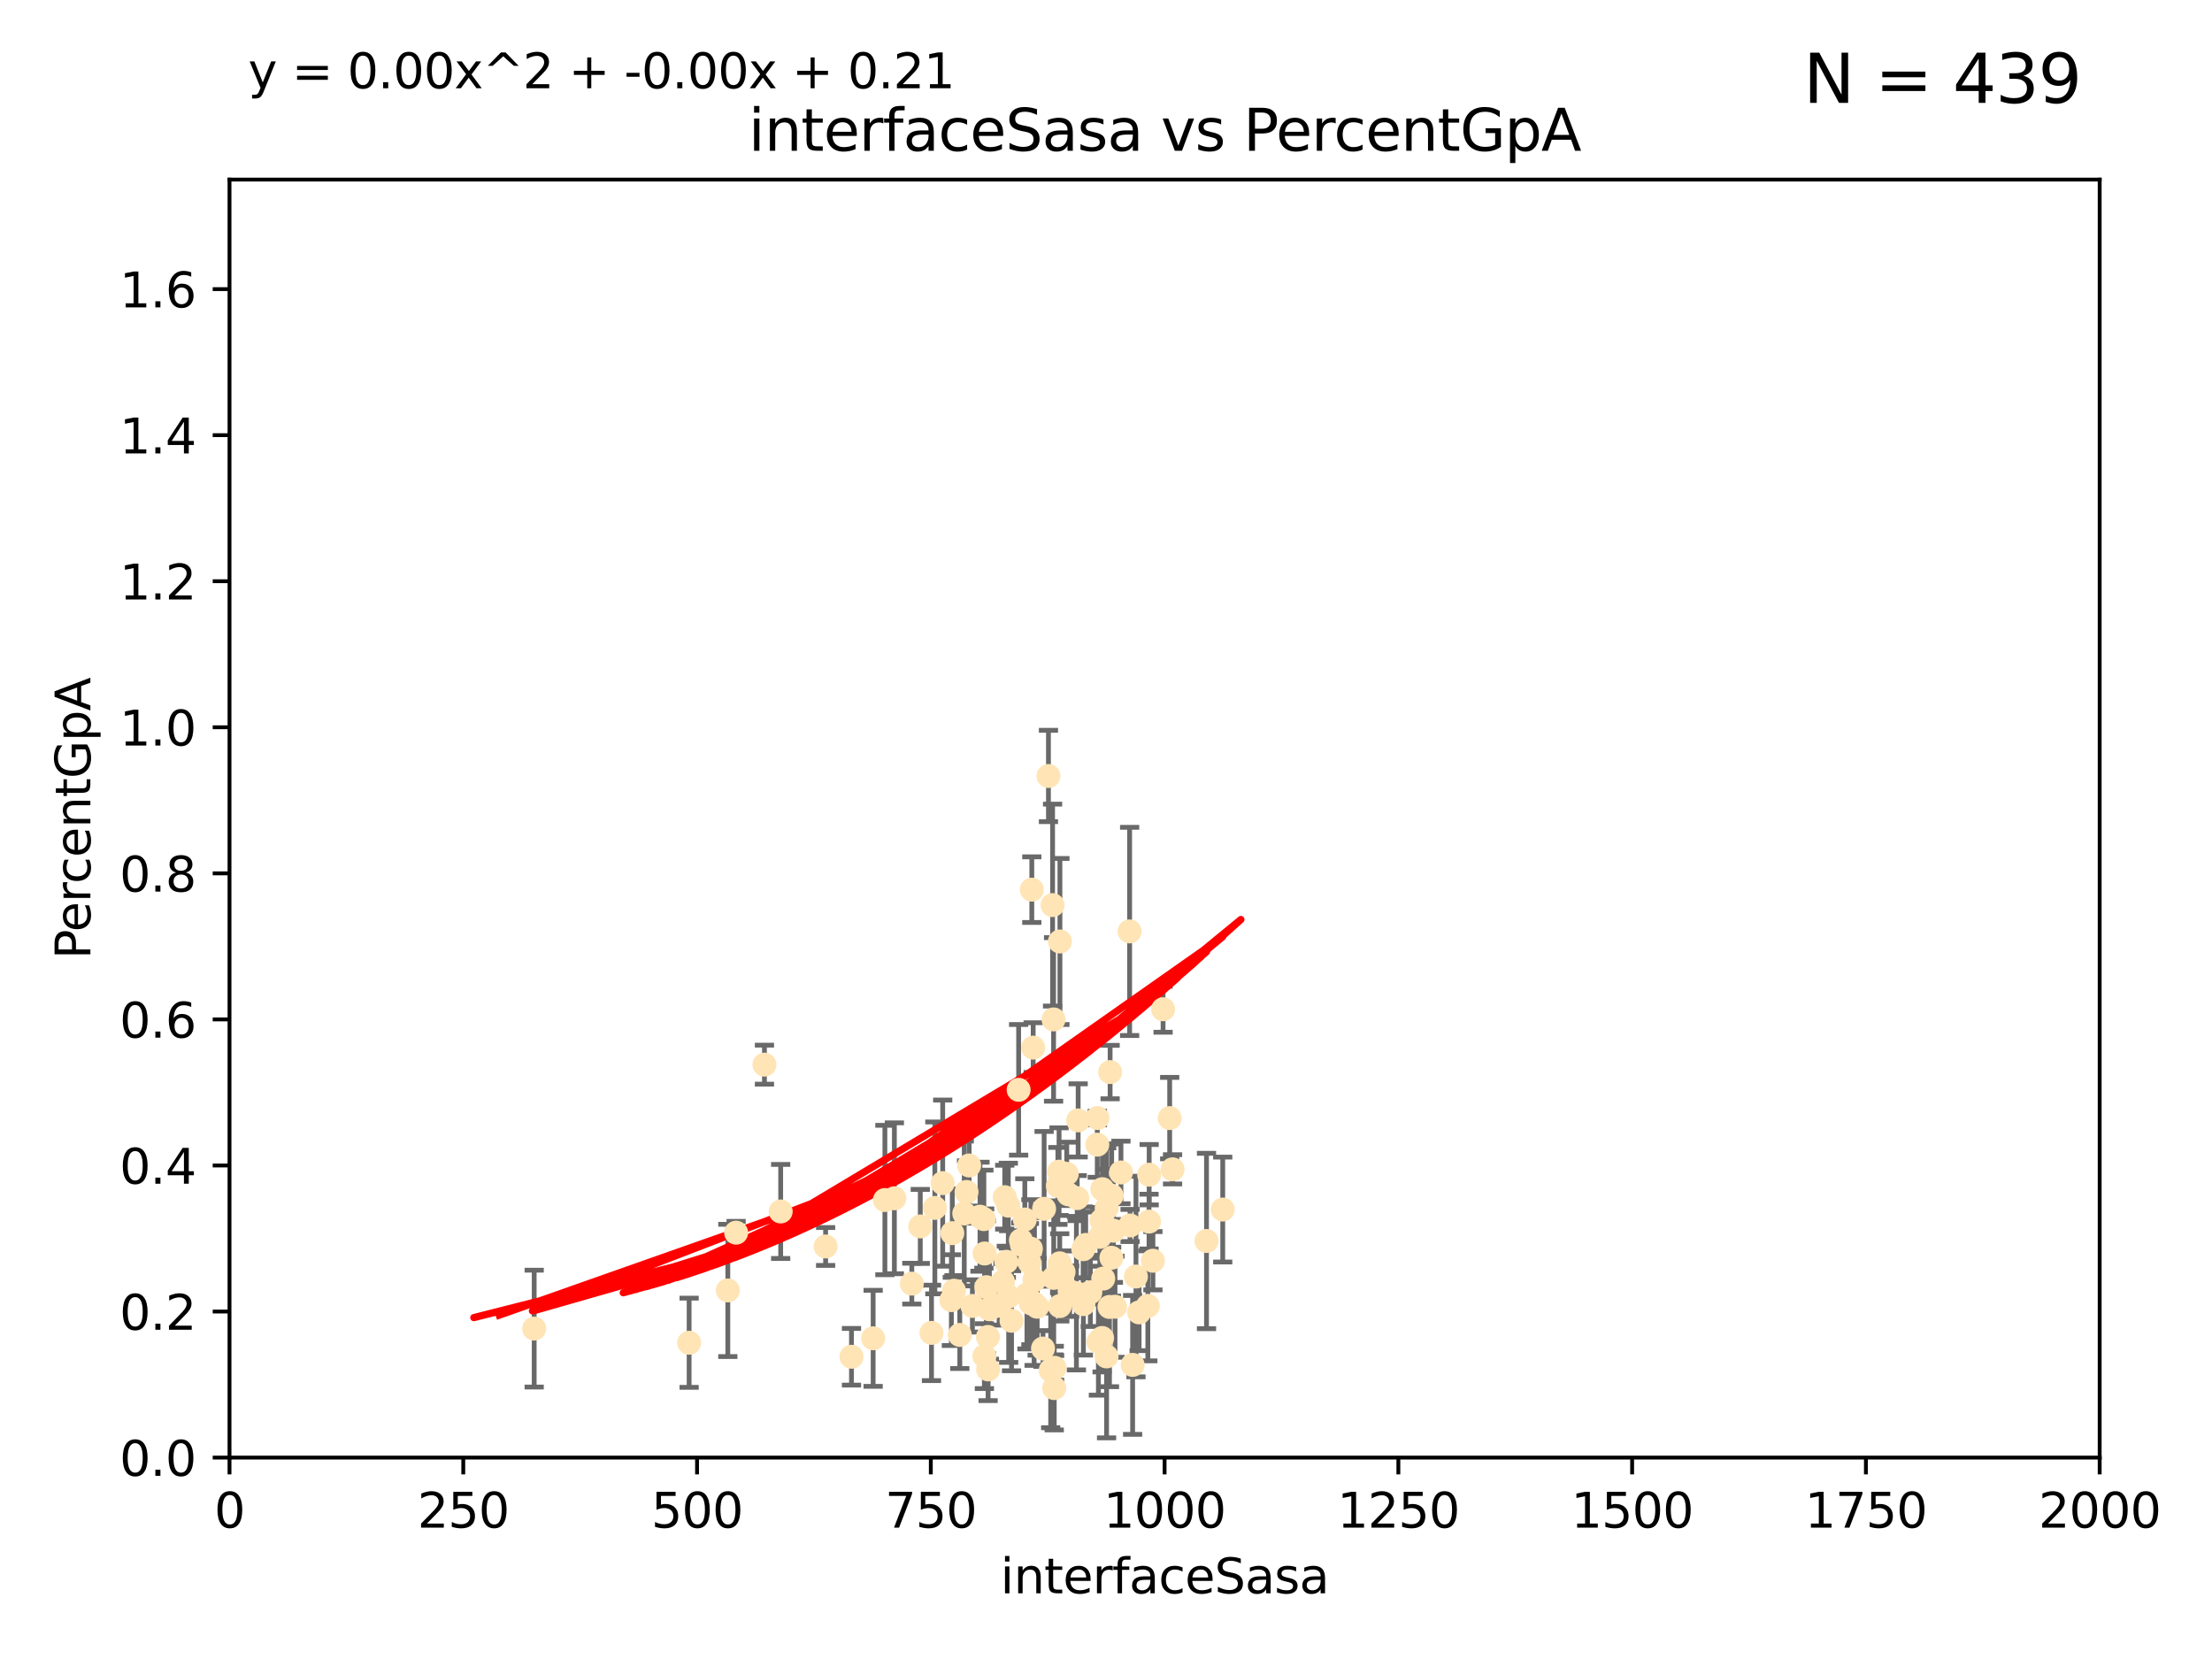 <?xml version="1.0" encoding="utf-8" standalone="no"?>
<!DOCTYPE svg PUBLIC "-//W3C//DTD SVG 1.1//EN"
  "http://www.w3.org/Graphics/SVG/1.1/DTD/svg11.dtd">
<svg xmlns:xlink="http://www.w3.org/1999/xlink" width="460.8pt" height="345.6pt" viewBox="0 0 460.8 345.6" xmlns="http://www.w3.org/2000/svg" version="1.1">
 <defs>
  <style type="text/css">*{stroke-linejoin: round; stroke-linecap: butt}</style>
 </defs>
 <g id="figure_1">
  <g id="patch_1">
   <path d="M 0 345.6 
L 460.8 345.6 
L 460.8 0 
L 0 0 
z
" style="fill: #ffffff"/>
  </g>
  <g id="axes_1">
   <g id="patch_2">
    <path d="M 47.81 303.64 
L 437.4 303.64 
L 437.4 37.411 
L 47.81 37.411 
z
" style="fill: #ffffff"/>
   </g>
   <g id="PathCollection_1">
    <defs>
     <path id="m709d4ba272" d="M 0 1.118 
C 0.297 1.118 0.581 1 0.791 0.791 
C 1 0.581 1.118 0.297 1.118 0 
C 1.118 -0.297 1 -0.581 0.791 -0.791 
C 0.581 -1 0.297 -1.118 0 -1.118 
C -0.297 -1.118 -0.581 -1 -0.791 -0.791 
C -1 -0.581 -1.118 -0.297 -1.118 0 
C -1.118 0.297 -1 0.581 -0.791 0.791 
C -0.581 1 -0.297 1.118 0 1.118 
z
" style="stroke: #ffe4b5"/>
    </defs>
    <g clip-path="url(#p09ad4b1d80)">
     <use xlink:href="#m709d4ba272" x="216.064" y="272.213" style="fill: #ffe4b5; stroke: #ffe4b5"/>
     <use xlink:href="#m709d4ba272" x="218.413" y="161.653" style="fill: #ffe4b5; stroke: #ffe4b5"/>
     <use xlink:href="#m709d4ba272" x="239.362" y="254.477" style="fill: #ffe4b5; stroke: #ffe4b5"/>
     <use xlink:href="#m709d4ba272" x="215.429" y="271.529" style="fill: #ffe4b5; stroke: #ffe4b5"/>
     <use xlink:href="#m709d4ba272" x="231.122" y="272.259" style="fill: #ffe4b5; stroke: #ffe4b5"/>
     <use xlink:href="#m709d4ba272" x="230.171" y="255.392" style="fill: #ffe4b5; stroke: #ffe4b5"/>
     <use xlink:href="#m709d4ba272" x="231.256" y="223.332" style="fill: #ffe4b5; stroke: #ffe4b5"/>
     <use xlink:href="#m709d4ba272" x="214.44" y="262.939" style="fill: #ffe4b5; stroke: #ffe4b5"/>
     <use xlink:href="#m709d4ba272" x="219.271" y="188.55" style="fill: #ffe4b5; stroke: #ffe4b5"/>
     <use xlink:href="#m709d4ba272" x="215.229" y="218.238" style="fill: #ffe4b5; stroke: #ffe4b5"/>
     <use xlink:href="#m709d4ba272" x="242.291" y="210.247" style="fill: #ffe4b5; stroke: #ffe4b5"/>
     <use xlink:href="#m709d4ba272" x="222.82" y="268.982" style="fill: #ffe4b5; stroke: #ffe4b5"/>
     <use xlink:href="#m709d4ba272" x="225.666" y="260.23" style="fill: #ffe4b5; stroke: #ffe4b5"/>
     <use xlink:href="#m709d4ba272" x="231.936" y="256.373" style="fill: #ffe4b5; stroke: #ffe4b5"/>
     <use xlink:href="#m709d4ba272" x="215.499" y="266.63" style="fill: #ffe4b5; stroke: #ffe4b5"/>
     <use xlink:href="#m709d4ba272" x="205.066" y="282.507" style="fill: #ffe4b5; stroke: #ffe4b5"/>
     <use xlink:href="#m709d4ba272" x="214.755" y="271.5" style="fill: #ffe4b5; stroke: #ffe4b5"/>
     <use xlink:href="#m709d4ba272" x="229.643" y="247.726" style="fill: #ffe4b5; stroke: #ffe4b5"/>
     <use xlink:href="#m709d4ba272" x="224.401" y="249.587" style="fill: #ffe4b5; stroke: #ffe4b5"/>
     <use xlink:href="#m709d4ba272" x="199.943" y="278.088" style="fill: #ffe4b5; stroke: #ffe4b5"/>
     <use xlink:href="#m709d4ba272" x="202.573" y="272.052" style="fill: #ffe4b5; stroke: #ffe4b5"/>
     <use xlink:href="#m709d4ba272" x="189.95" y="267.404" style="fill: #ffe4b5; stroke: #ffe4b5"/>
     <use xlink:href="#m709d4ba272" x="177.38" y="282.636" style="fill: #ffe4b5; stroke: #ffe4b5"/>
     <use xlink:href="#m709d4ba272" x="244.265" y="243.591" style="fill: #ffe4b5; stroke: #ffe4b5"/>
     <use xlink:href="#m709d4ba272" x="208.941" y="267.001" style="fill: #ffe4b5; stroke: #ffe4b5"/>
     <use xlink:href="#m709d4ba272" x="220.768" y="272.09" style="fill: #ffe4b5; stroke: #ffe4b5"/>
     <use xlink:href="#m709d4ba272" x="229.449" y="254.248" style="fill: #ffe4b5; stroke: #ffe4b5"/>
     <use xlink:href="#m709d4ba272" x="209.305" y="249.396" style="fill: #ffe4b5; stroke: #ffe4b5"/>
     <use xlink:href="#m709d4ba272" x="191.711" y="255.485" style="fill: #ffe4b5; stroke: #ffe4b5"/>
     <use xlink:href="#m709d4ba272" x="205.119" y="261.124" style="fill: #ffe4b5; stroke: #ffe4b5"/>
     <use xlink:href="#m709d4ba272" x="217.276" y="280.92" style="fill: #ffe4b5; stroke: #ffe4b5"/>
     <use xlink:href="#m709d4ba272" x="201.893" y="242.789" style="fill: #ffe4b5; stroke: #ffe4b5"/>
     <use xlink:href="#m709d4ba272" x="212.201" y="227.029" style="fill: #ffe4b5; stroke: #ffe4b5"/>
     <use xlink:href="#m709d4ba272" x="228.611" y="232.904" style="fill: #ffe4b5; stroke: #ffe4b5"/>
     <use xlink:href="#m709d4ba272" x="205.469" y="268.139" style="fill: #ffe4b5; stroke: #ffe4b5"/>
     <use xlink:href="#m709d4ba272" x="212.673" y="258.367" style="fill: #ffe4b5; stroke: #ffe4b5"/>
     <use xlink:href="#m709d4ba272" x="220.802" y="196.13" style="fill: #ffe4b5; stroke: #ffe4b5"/>
     <use xlink:href="#m709d4ba272" x="239.391" y="244.711" style="fill: #ffe4b5; stroke: #ffe4b5"/>
     <use xlink:href="#m709d4ba272" x="220.759" y="263.169" style="fill: #ffe4b5; stroke: #ffe4b5"/>
     <use xlink:href="#m709d4ba272" x="220.379" y="247.046" style="fill: #ffe4b5; stroke: #ffe4b5"/>
     <use xlink:href="#m709d4ba272" x="217.508" y="251.816" style="fill: #ffe4b5; stroke: #ffe4b5"/>
     <use xlink:href="#m709d4ba272" x="222.57" y="248.802" style="fill: #ffe4b5; stroke: #ffe4b5"/>
     <use xlink:href="#m709d4ba272" x="198.741" y="268.879" style="fill: #ffe4b5; stroke: #ffe4b5"/>
     <use xlink:href="#m709d4ba272" x="243.665" y="232.921" style="fill: #ffe4b5; stroke: #ffe4b5"/>
     <use xlink:href="#m709d4ba272" x="232.281" y="272.219" style="fill: #ffe4b5; stroke: #ffe4b5"/>
     <use xlink:href="#m709d4ba272" x="235.322" y="194.031" style="fill: #ffe4b5; stroke: #ffe4b5"/>
     <use xlink:href="#m709d4ba272" x="229.826" y="266.352" style="fill: #ffe4b5; stroke: #ffe4b5"/>
     <use xlink:href="#m709d4ba272" x="209.632" y="262.854" style="fill: #ffe4b5; stroke: #ffe4b5"/>
     <use xlink:href="#m709d4ba272" x="235.947" y="284.334" style="fill: #ffe4b5; stroke: #ffe4b5"/>
     <use xlink:href="#m709d4ba272" x="251.336" y="258.519" style="fill: #ffe4b5; stroke: #ffe4b5"/>
     <use xlink:href="#m709d4ba272" x="221.559" y="264.976" style="fill: #ffe4b5; stroke: #ffe4b5"/>
     <use xlink:href="#m709d4ba272" x="194.047" y="277.663" style="fill: #ffe4b5; stroke: #ffe4b5"/>
     <use xlink:href="#m709d4ba272" x="201.345" y="248.307" style="fill: #ffe4b5; stroke: #ffe4b5"/>
     <use xlink:href="#m709d4ba272" x="231.58" y="249.069" style="fill: #ffe4b5; stroke: #ffe4b5"/>
     <use xlink:href="#m709d4ba272" x="229.587" y="278.727" style="fill: #ffe4b5; stroke: #ffe4b5"/>
     <use xlink:href="#m709d4ba272" x="220.624" y="244.078" style="fill: #ffe4b5; stroke: #ffe4b5"/>
     <use xlink:href="#m709d4ba272" x="239.114" y="272.033" style="fill: #ffe4b5; stroke: #ffe4b5"/>
     <use xlink:href="#m709d4ba272" x="162.63" y="252.37" style="fill: #ffe4b5; stroke: #ffe4b5"/>
     <use xlink:href="#m709d4ba272" x="210.049" y="251.16" style="fill: #ffe4b5; stroke: #ffe4b5"/>
     <use xlink:href="#m709d4ba272" x="233.514" y="244.243" style="fill: #ffe4b5; stroke: #ffe4b5"/>
     <use xlink:href="#m709d4ba272" x="213.931" y="269.67" style="fill: #ffe4b5; stroke: #ffe4b5"/>
     <use xlink:href="#m709d4ba272" x="226.17" y="259.342" style="fill: #ffe4b5; stroke: #ffe4b5"/>
     <use xlink:href="#m709d4ba272" x="208.138" y="272.009" style="fill: #ffe4b5; stroke: #ffe4b5"/>
     <use xlink:href="#m709d4ba272" x="228.586" y="238.456" style="fill: #ffe4b5; stroke: #ffe4b5"/>
     <use xlink:href="#m709d4ba272" x="228.817" y="279.507" style="fill: #ffe4b5; stroke: #ffe4b5"/>
     <use xlink:href="#m709d4ba272" x="210.123" y="270.097" style="fill: #ffe4b5; stroke: #ffe4b5"/>
     <use xlink:href="#m709d4ba272" x="204.959" y="253.967" style="fill: #ffe4b5; stroke: #ffe4b5"/>
     <use xlink:href="#m709d4ba272" x="186.315" y="249.626" style="fill: #ffe4b5; stroke: #ffe4b5"/>
     <use xlink:href="#m709d4ba272" x="254.717" y="251.972" style="fill: #ffe4b5; stroke: #ffe4b5"/>
     <use xlink:href="#m709d4ba272" x="200.872" y="252.79" style="fill: #ffe4b5; stroke: #ffe4b5"/>
     <use xlink:href="#m709d4ba272" x="194.748" y="251.63" style="fill: #ffe4b5; stroke: #ffe4b5"/>
     <use xlink:href="#m709d4ba272" x="205.8" y="278.511" style="fill: #ffe4b5; stroke: #ffe4b5"/>
     <use xlink:href="#m709d4ba272" x="214.944" y="185.331" style="fill: #ffe4b5; stroke: #ffe4b5"/>
     <use xlink:href="#m709d4ba272" x="222.222" y="244.533" style="fill: #ffe4b5; stroke: #ffe4b5"/>
     <use xlink:href="#m709d4ba272" x="237.301" y="273.392" style="fill: #ffe4b5; stroke: #ffe4b5"/>
     <use xlink:href="#m709d4ba272" x="219.51" y="266.203" style="fill: #ffe4b5; stroke: #ffe4b5"/>
     <use xlink:href="#m709d4ba272" x="205.839" y="285.272" style="fill: #ffe4b5; stroke: #ffe4b5"/>
     <use xlink:href="#m709d4ba272" x="240.174" y="262.634" style="fill: #ffe4b5; stroke: #ffe4b5"/>
     <use xlink:href="#m709d4ba272" x="224.598" y="233.399" style="fill: #ffe4b5; stroke: #ffe4b5"/>
     <use xlink:href="#m709d4ba272" x="230.537" y="251.681" style="fill: #ffe4b5; stroke: #ffe4b5"/>
     <use xlink:href="#m709d4ba272" x="235.413" y="255.289" style="fill: #ffe4b5; stroke: #ffe4b5"/>
     <use xlink:href="#m709d4ba272" x="219.617" y="289.164" style="fill: #ffe4b5; stroke: #ffe4b5"/>
     <use xlink:href="#m709d4ba272" x="229.117" y="257.663" style="fill: #ffe4b5; stroke: #ffe4b5"/>
     <use xlink:href="#m709d4ba272" x="218.879" y="285.464" style="fill: #ffe4b5; stroke: #ffe4b5"/>
     <use xlink:href="#m709d4ba272" x="236.64" y="265.929" style="fill: #ffe4b5; stroke: #ffe4b5"/>
     <use xlink:href="#m709d4ba272" x="159.248" y="221.785" style="fill: #ffe4b5; stroke: #ffe4b5"/>
     <use xlink:href="#m709d4ba272" x="204.152" y="253.459" style="fill: #ffe4b5; stroke: #ffe4b5"/>
     <use xlink:href="#m709d4ba272" x="219.691" y="284.942" style="fill: #ffe4b5; stroke: #ffe4b5"/>
     <use xlink:href="#m709d4ba272" x="224.236" y="269.39" style="fill: #ffe4b5; stroke: #ffe4b5"/>
     <use xlink:href="#m709d4ba272" x="214.755" y="260.126" style="fill: #ffe4b5; stroke: #ffe4b5"/>
     <use xlink:href="#m709d4ba272" x="184.338" y="249.989" style="fill: #ffe4b5; stroke: #ffe4b5"/>
     <use xlink:href="#m709d4ba272" x="196.382" y="246.465" style="fill: #ffe4b5; stroke: #ffe4b5"/>
     <use xlink:href="#m709d4ba272" x="230.518" y="282.566" style="fill: #ffe4b5; stroke: #ffe4b5"/>
     <use xlink:href="#m709d4ba272" x="227.138" y="269.212" style="fill: #ffe4b5; stroke: #ffe4b5"/>
     <use xlink:href="#m709d4ba272" x="212.885" y="259.339" style="fill: #ffe4b5; stroke: #ffe4b5"/>
     <use xlink:href="#m709d4ba272" x="171.99" y="259.664" style="fill: #ffe4b5; stroke: #ffe4b5"/>
     <use xlink:href="#m709d4ba272" x="198.381" y="256.89" style="fill: #ffe4b5; stroke: #ffe4b5"/>
     <use xlink:href="#m709d4ba272" x="153.346" y="256.789" style="fill: #ffe4b5; stroke: #ffe4b5"/>
     <use xlink:href="#m709d4ba272" x="219.479" y="212.364" style="fill: #ffe4b5; stroke: #ffe4b5"/>
     <use xlink:href="#m709d4ba272" x="231.527" y="262.015" style="fill: #ffe4b5; stroke: #ffe4b5"/>
     <use xlink:href="#m709d4ba272" x="143.558" y="279.718" style="fill: #ffe4b5; stroke: #ffe4b5"/>
     <use xlink:href="#m709d4ba272" x="181.893" y="278.795" style="fill: #ffe4b5; stroke: #ffe4b5"/>
     <use xlink:href="#m709d4ba272" x="225.691" y="271.673" style="fill: #ffe4b5; stroke: #ffe4b5"/>
     <use xlink:href="#m709d4ba272" x="198.19" y="270.842" style="fill: #ffe4b5; stroke: #ffe4b5"/>
     <use xlink:href="#m709d4ba272" x="111.282" y="276.774" style="fill: #ffe4b5; stroke: #ffe4b5"/>
     <use xlink:href="#m709d4ba272" x="151.62" y="268.817" style="fill: #ffe4b5; stroke: #ffe4b5"/>
     <use xlink:href="#m709d4ba272" x="213.487" y="254.044" style="fill: #ffe4b5; stroke: #ffe4b5"/>
     <use xlink:href="#m709d4ba272" x="206.11" y="272.737" style="fill: #ffe4b5; stroke: #ffe4b5"/>
     <use xlink:href="#m709d4ba272" x="210.721" y="275.132" style="fill: #ffe4b5; stroke: #ffe4b5"/>
    </g>
   </g>
   <g id="matplotlib.axis_1">
    <g id="xtick_1">
     <g id="line2d_1">
      <defs>
       <path id="mebc1a86cd1" d="M 0 0 
L 0 3.5 
" style="stroke: #000000; stroke-width: 0.8"/>
      </defs>
      <g>
       <use xlink:href="#mebc1a86cd1" x="47.81" y="303.64" style="stroke: #000000; stroke-width: 0.8"/>
      </g>
     </g>
     <g id="text_1">
      <!-- 0 -->
      <g transform="translate(44.629 318.238)scale(0.1 -0.1)">
       <defs>
        <path id="DejaVuSans-30" d="M 2034 4250 
Q 1547 4250 1301 3770 
Q 1056 3291 1056 2328 
Q 1056 1369 1301 889 
Q 1547 409 2034 409 
Q 2525 409 2770 889 
Q 3016 1369 3016 2328 
Q 3016 3291 2770 3770 
Q 2525 4250 2034 4250 
z
M 2034 4750 
Q 2819 4750 3233 4129 
Q 3647 3509 3647 2328 
Q 3647 1150 3233 529 
Q 2819 -91 2034 -91 
Q 1250 -91 836 529 
Q 422 1150 422 2328 
Q 422 3509 836 4129 
Q 1250 4750 2034 4750 
z
" transform="scale(0.016)"/>
       </defs>
       <use xlink:href="#DejaVuSans-30"/>
      </g>
     </g>
    </g>
    <g id="xtick_2">
     <g id="line2d_2">
      <g>
       <use xlink:href="#mebc1a86cd1" x="96.509" y="303.64" style="stroke: #000000; stroke-width: 0.8"/>
      </g>
     </g>
     <g id="text_2">
      <!-- 250 -->
      <g transform="translate(86.965 318.238)scale(0.1 -0.1)">
       <defs>
        <path id="DejaVuSans-32" d="M 1228 531 
L 3431 531 
L 3431 0 
L 469 0 
L 469 531 
Q 828 903 1448 1529 
Q 2069 2156 2228 2338 
Q 2531 2678 2651 2914 
Q 2772 3150 2772 3378 
Q 2772 3750 2511 3984 
Q 2250 4219 1831 4219 
Q 1534 4219 1204 4116 
Q 875 4013 500 3803 
L 500 4441 
Q 881 4594 1212 4672 
Q 1544 4750 1819 4750 
Q 2544 4750 2975 4387 
Q 3406 4025 3406 3419 
Q 3406 3131 3298 2873 
Q 3191 2616 2906 2266 
Q 2828 2175 2409 1742 
Q 1991 1309 1228 531 
z
" transform="scale(0.016)"/>
        <path id="DejaVuSans-35" d="M 691 4666 
L 3169 4666 
L 3169 4134 
L 1269 4134 
L 1269 2991 
Q 1406 3038 1543 3061 
Q 1681 3084 1819 3084 
Q 2600 3084 3056 2656 
Q 3513 2228 3513 1497 
Q 3513 744 3044 326 
Q 2575 -91 1722 -91 
Q 1428 -91 1123 -41 
Q 819 9 494 109 
L 494 744 
Q 775 591 1075 516 
Q 1375 441 1709 441 
Q 2250 441 2565 725 
Q 2881 1009 2881 1497 
Q 2881 1984 2565 2268 
Q 2250 2553 1709 2553 
Q 1456 2553 1204 2497 
Q 953 2441 691 2322 
L 691 4666 
z
" transform="scale(0.016)"/>
       </defs>
       <use xlink:href="#DejaVuSans-32"/>
       <use xlink:href="#DejaVuSans-35" x="63.623"/>
       <use xlink:href="#DejaVuSans-30" x="127.246"/>
      </g>
     </g>
    </g>
    <g id="xtick_3">
     <g id="line2d_3">
      <g>
       <use xlink:href="#mebc1a86cd1" x="145.208" y="303.64" style="stroke: #000000; stroke-width: 0.8"/>
      </g>
     </g>
     <g id="text_3">
      <!-- 500 -->
      <g transform="translate(135.664 318.238)scale(0.1 -0.1)">
       <use xlink:href="#DejaVuSans-35"/>
       <use xlink:href="#DejaVuSans-30" x="63.623"/>
       <use xlink:href="#DejaVuSans-30" x="127.246"/>
      </g>
     </g>
    </g>
    <g id="xtick_4">
     <g id="line2d_4">
      <g>
       <use xlink:href="#mebc1a86cd1" x="193.906" y="303.64" style="stroke: #000000; stroke-width: 0.8"/>
      </g>
     </g>
     <g id="text_4">
      <!-- 750 -->
      <g transform="translate(184.363 318.238)scale(0.1 -0.1)">
       <defs>
        <path id="DejaVuSans-37" d="M 525 4666 
L 3525 4666 
L 3525 4397 
L 1831 0 
L 1172 0 
L 2766 4134 
L 525 4134 
L 525 4666 
z
" transform="scale(0.016)"/>
       </defs>
       <use xlink:href="#DejaVuSans-37"/>
       <use xlink:href="#DejaVuSans-35" x="63.623"/>
       <use xlink:href="#DejaVuSans-30" x="127.246"/>
      </g>
     </g>
    </g>
    <g id="xtick_5">
     <g id="line2d_5">
      <g>
       <use xlink:href="#mebc1a86cd1" x="242.605" y="303.64" style="stroke: #000000; stroke-width: 0.8"/>
      </g>
     </g>
     <g id="text_5">
      <!-- 1000 -->
      <g transform="translate(229.88 318.238)scale(0.1 -0.1)">
       <defs>
        <path id="DejaVuSans-31" d="M 794 531 
L 1825 531 
L 1825 4091 
L 703 3866 
L 703 4441 
L 1819 4666 
L 2450 4666 
L 2450 531 
L 3481 531 
L 3481 0 
L 794 0 
L 794 531 
z
" transform="scale(0.016)"/>
       </defs>
       <use xlink:href="#DejaVuSans-31"/>
       <use xlink:href="#DejaVuSans-30" x="63.623"/>
       <use xlink:href="#DejaVuSans-30" x="127.246"/>
       <use xlink:href="#DejaVuSans-30" x="190.869"/>
      </g>
     </g>
    </g>
    <g id="xtick_6">
     <g id="line2d_6">
      <g>
       <use xlink:href="#mebc1a86cd1" x="291.304" y="303.64" style="stroke: #000000; stroke-width: 0.8"/>
      </g>
     </g>
     <g id="text_6">
      <!-- 1250 -->
      <g transform="translate(278.579 318.238)scale(0.1 -0.1)">
       <use xlink:href="#DejaVuSans-31"/>
       <use xlink:href="#DejaVuSans-32" x="63.623"/>
       <use xlink:href="#DejaVuSans-35" x="127.246"/>
       <use xlink:href="#DejaVuSans-30" x="190.869"/>
      </g>
     </g>
    </g>
    <g id="xtick_7">
     <g id="line2d_7">
      <g>
       <use xlink:href="#mebc1a86cd1" x="340.002" y="303.64" style="stroke: #000000; stroke-width: 0.8"/>
      </g>
     </g>
     <g id="text_7">
      <!-- 1500 -->
      <g transform="translate(327.277 318.238)scale(0.1 -0.1)">
       <use xlink:href="#DejaVuSans-31"/>
       <use xlink:href="#DejaVuSans-35" x="63.623"/>
       <use xlink:href="#DejaVuSans-30" x="127.246"/>
       <use xlink:href="#DejaVuSans-30" x="190.869"/>
      </g>
     </g>
    </g>
    <g id="xtick_8">
     <g id="line2d_8">
      <g>
       <use xlink:href="#mebc1a86cd1" x="388.701" y="303.64" style="stroke: #000000; stroke-width: 0.8"/>
      </g>
     </g>
     <g id="text_8">
      <!-- 1750 -->
      <g transform="translate(375.976 318.238)scale(0.1 -0.1)">
       <use xlink:href="#DejaVuSans-31"/>
       <use xlink:href="#DejaVuSans-37" x="63.623"/>
       <use xlink:href="#DejaVuSans-35" x="127.246"/>
       <use xlink:href="#DejaVuSans-30" x="190.869"/>
      </g>
     </g>
    </g>
    <g id="xtick_9">
     <g id="line2d_9">
      <g>
       <use xlink:href="#mebc1a86cd1" x="437.4" y="303.64" style="stroke: #000000; stroke-width: 0.8"/>
      </g>
     </g>
     <g id="text_9">
      <!-- 2000 -->
      <g transform="translate(424.675 318.238)scale(0.1 -0.1)">
       <use xlink:href="#DejaVuSans-32"/>
       <use xlink:href="#DejaVuSans-30" x="63.623"/>
       <use xlink:href="#DejaVuSans-30" x="127.246"/>
       <use xlink:href="#DejaVuSans-30" x="190.869"/>
      </g>
     </g>
    </g>
    <g id="text_10">
     <!-- interfaceSasa -->
     <g transform="translate(208.398 331.917)scale(0.1 -0.1)">
      <defs>
       <path id="DejaVuSans-69" d="M 603 3500 
L 1178 3500 
L 1178 0 
L 603 0 
L 603 3500 
z
M 603 4863 
L 1178 4863 
L 1178 4134 
L 603 4134 
L 603 4863 
z
" transform="scale(0.016)"/>
       <path id="DejaVuSans-6e" d="M 3513 2113 
L 3513 0 
L 2938 0 
L 2938 2094 
Q 2938 2591 2744 2837 
Q 2550 3084 2163 3084 
Q 1697 3084 1428 2787 
Q 1159 2491 1159 1978 
L 1159 0 
L 581 0 
L 581 3500 
L 1159 3500 
L 1159 2956 
Q 1366 3272 1645 3428 
Q 1925 3584 2291 3584 
Q 2894 3584 3203 3211 
Q 3513 2838 3513 2113 
z
" transform="scale(0.016)"/>
       <path id="DejaVuSans-74" d="M 1172 4494 
L 1172 3500 
L 2356 3500 
L 2356 3053 
L 1172 3053 
L 1172 1153 
Q 1172 725 1289 603 
Q 1406 481 1766 481 
L 2356 481 
L 2356 0 
L 1766 0 
Q 1100 0 847 248 
Q 594 497 594 1153 
L 594 3053 
L 172 3053 
L 172 3500 
L 594 3500 
L 594 4494 
L 1172 4494 
z
" transform="scale(0.016)"/>
       <path id="DejaVuSans-65" d="M 3597 1894 
L 3597 1613 
L 953 1613 
Q 991 1019 1311 708 
Q 1631 397 2203 397 
Q 2534 397 2845 478 
Q 3156 559 3463 722 
L 3463 178 
Q 3153 47 2828 -22 
Q 2503 -91 2169 -91 
Q 1331 -91 842 396 
Q 353 884 353 1716 
Q 353 2575 817 3079 
Q 1281 3584 2069 3584 
Q 2775 3584 3186 3129 
Q 3597 2675 3597 1894 
z
M 3022 2063 
Q 3016 2534 2758 2815 
Q 2500 3097 2075 3097 
Q 1594 3097 1305 2825 
Q 1016 2553 972 2059 
L 3022 2063 
z
" transform="scale(0.016)"/>
       <path id="DejaVuSans-72" d="M 2631 2963 
Q 2534 3019 2420 3045 
Q 2306 3072 2169 3072 
Q 1681 3072 1420 2755 
Q 1159 2438 1159 1844 
L 1159 0 
L 581 0 
L 581 3500 
L 1159 3500 
L 1159 2956 
Q 1341 3275 1631 3429 
Q 1922 3584 2338 3584 
Q 2397 3584 2469 3576 
Q 2541 3569 2628 3553 
L 2631 2963 
z
" transform="scale(0.016)"/>
       <path id="DejaVuSans-66" d="M 2375 4863 
L 2375 4384 
L 1825 4384 
Q 1516 4384 1395 4259 
Q 1275 4134 1275 3809 
L 1275 3500 
L 2222 3500 
L 2222 3053 
L 1275 3053 
L 1275 0 
L 697 0 
L 697 3053 
L 147 3053 
L 147 3500 
L 697 3500 
L 697 3744 
Q 697 4328 969 4595 
Q 1241 4863 1831 4863 
L 2375 4863 
z
" transform="scale(0.016)"/>
       <path id="DejaVuSans-61" d="M 2194 1759 
Q 1497 1759 1228 1600 
Q 959 1441 959 1056 
Q 959 750 1161 570 
Q 1363 391 1709 391 
Q 2188 391 2477 730 
Q 2766 1069 2766 1631 
L 2766 1759 
L 2194 1759 
z
M 3341 1997 
L 3341 0 
L 2766 0 
L 2766 531 
Q 2569 213 2275 61 
Q 1981 -91 1556 -91 
Q 1019 -91 701 211 
Q 384 513 384 1019 
Q 384 1609 779 1909 
Q 1175 2209 1959 2209 
L 2766 2209 
L 2766 2266 
Q 2766 2663 2505 2880 
Q 2244 3097 1772 3097 
Q 1472 3097 1187 3025 
Q 903 2953 641 2809 
L 641 3341 
Q 956 3463 1253 3523 
Q 1550 3584 1831 3584 
Q 2591 3584 2966 3190 
Q 3341 2797 3341 1997 
z
" transform="scale(0.016)"/>
       <path id="DejaVuSans-63" d="M 3122 3366 
L 3122 2828 
Q 2878 2963 2633 3030 
Q 2388 3097 2138 3097 
Q 1578 3097 1268 2742 
Q 959 2388 959 1747 
Q 959 1106 1268 751 
Q 1578 397 2138 397 
Q 2388 397 2633 464 
Q 2878 531 3122 666 
L 3122 134 
Q 2881 22 2623 -34 
Q 2366 -91 2075 -91 
Q 1284 -91 818 406 
Q 353 903 353 1747 
Q 353 2603 823 3093 
Q 1294 3584 2113 3584 
Q 2378 3584 2631 3529 
Q 2884 3475 3122 3366 
z
" transform="scale(0.016)"/>
       <path id="DejaVuSans-53" d="M 3425 4513 
L 3425 3897 
Q 3066 4069 2747 4153 
Q 2428 4238 2131 4238 
Q 1616 4238 1336 4038 
Q 1056 3838 1056 3469 
Q 1056 3159 1242 3001 
Q 1428 2844 1947 2747 
L 2328 2669 
Q 3034 2534 3370 2195 
Q 3706 1856 3706 1288 
Q 3706 609 3251 259 
Q 2797 -91 1919 -91 
Q 1588 -91 1214 -16 
Q 841 59 441 206 
L 441 856 
Q 825 641 1194 531 
Q 1563 422 1919 422 
Q 2459 422 2753 634 
Q 3047 847 3047 1241 
Q 3047 1584 2836 1778 
Q 2625 1972 2144 2069 
L 1759 2144 
Q 1053 2284 737 2584 
Q 422 2884 422 3419 
Q 422 4038 858 4394 
Q 1294 4750 2059 4750 
Q 2388 4750 2728 4690 
Q 3069 4631 3425 4513 
z
" transform="scale(0.016)"/>
       <path id="DejaVuSans-73" d="M 2834 3397 
L 2834 2853 
Q 2591 2978 2328 3040 
Q 2066 3103 1784 3103 
Q 1356 3103 1142 2972 
Q 928 2841 928 2578 
Q 928 2378 1081 2264 
Q 1234 2150 1697 2047 
L 1894 2003 
Q 2506 1872 2764 1633 
Q 3022 1394 3022 966 
Q 3022 478 2636 193 
Q 2250 -91 1575 -91 
Q 1294 -91 989 -36 
Q 684 19 347 128 
L 347 722 
Q 666 556 975 473 
Q 1284 391 1588 391 
Q 1994 391 2212 530 
Q 2431 669 2431 922 
Q 2431 1156 2273 1281 
Q 2116 1406 1581 1522 
L 1381 1569 
Q 847 1681 609 1914 
Q 372 2147 372 2553 
Q 372 3047 722 3315 
Q 1072 3584 1716 3584 
Q 2034 3584 2315 3537 
Q 2597 3491 2834 3397 
z
" transform="scale(0.016)"/>
      </defs>
      <use xlink:href="#DejaVuSans-69"/>
      <use xlink:href="#DejaVuSans-6e" x="27.783"/>
      <use xlink:href="#DejaVuSans-74" x="91.162"/>
      <use xlink:href="#DejaVuSans-65" x="130.371"/>
      <use xlink:href="#DejaVuSans-72" x="191.895"/>
      <use xlink:href="#DejaVuSans-66" x="233.008"/>
      <use xlink:href="#DejaVuSans-61" x="268.213"/>
      <use xlink:href="#DejaVuSans-63" x="329.492"/>
      <use xlink:href="#DejaVuSans-65" x="384.473"/>
      <use xlink:href="#DejaVuSans-53" x="445.996"/>
      <use xlink:href="#DejaVuSans-61" x="509.473"/>
      <use xlink:href="#DejaVuSans-73" x="570.752"/>
      <use xlink:href="#DejaVuSans-61" x="622.852"/>
     </g>
    </g>
   </g>
   <g id="matplotlib.axis_2">
    <g id="ytick_1">
     <g id="line2d_10">
      <defs>
       <path id="m9183910ff5" d="M 0 0 
L -3.5 0 
" style="stroke: #000000; stroke-width: 0.8"/>
      </defs>
      <g>
       <use xlink:href="#m9183910ff5" x="47.81" y="303.64" style="stroke: #000000; stroke-width: 0.8"/>
      </g>
     </g>
     <g id="text_11">
      <!-- 0.0 -->
      <g transform="translate(24.907 307.439)scale(0.1 -0.1)">
       <defs>
        <path id="DejaVuSans-2e" d="M 684 794 
L 1344 794 
L 1344 0 
L 684 0 
L 684 794 
z
" transform="scale(0.016)"/>
       </defs>
       <use xlink:href="#DejaVuSans-30"/>
       <use xlink:href="#DejaVuSans-2e" x="63.623"/>
       <use xlink:href="#DejaVuSans-30" x="95.41"/>
      </g>
     </g>
    </g>
    <g id="ytick_2">
     <g id="line2d_11">
      <g>
       <use xlink:href="#m9183910ff5" x="47.81" y="273.214" style="stroke: #000000; stroke-width: 0.8"/>
      </g>
     </g>
     <g id="text_12">
      <!-- 0.2 -->
      <g transform="translate(24.907 277.013)scale(0.1 -0.1)">
       <use xlink:href="#DejaVuSans-30"/>
       <use xlink:href="#DejaVuSans-2e" x="63.623"/>
       <use xlink:href="#DejaVuSans-32" x="95.41"/>
      </g>
     </g>
    </g>
    <g id="ytick_3">
     <g id="line2d_12">
      <g>
       <use xlink:href="#m9183910ff5" x="47.81" y="242.788" style="stroke: #000000; stroke-width: 0.8"/>
      </g>
     </g>
     <g id="text_13">
      <!-- 0.4 -->
      <g transform="translate(24.907 246.587)scale(0.1 -0.1)">
       <defs>
        <path id="DejaVuSans-34" d="M 2419 4116 
L 825 1625 
L 2419 1625 
L 2419 4116 
z
M 2253 4666 
L 3047 4666 
L 3047 1625 
L 3713 1625 
L 3713 1100 
L 3047 1100 
L 3047 0 
L 2419 0 
L 2419 1100 
L 313 1100 
L 313 1709 
L 2253 4666 
z
" transform="scale(0.016)"/>
       </defs>
       <use xlink:href="#DejaVuSans-30"/>
       <use xlink:href="#DejaVuSans-2e" x="63.623"/>
       <use xlink:href="#DejaVuSans-34" x="95.41"/>
      </g>
     </g>
    </g>
    <g id="ytick_4">
     <g id="line2d_13">
      <g>
       <use xlink:href="#m9183910ff5" x="47.81" y="212.362" style="stroke: #000000; stroke-width: 0.8"/>
      </g>
     </g>
     <g id="text_14">
      <!-- 0.6 -->
      <g transform="translate(24.907 216.161)scale(0.1 -0.1)">
       <defs>
        <path id="DejaVuSans-36" d="M 2113 2584 
Q 1688 2584 1439 2293 
Q 1191 2003 1191 1497 
Q 1191 994 1439 701 
Q 1688 409 2113 409 
Q 2538 409 2786 701 
Q 3034 994 3034 1497 
Q 3034 2003 2786 2293 
Q 2538 2584 2113 2584 
z
M 3366 4563 
L 3366 3988 
Q 3128 4100 2886 4159 
Q 2644 4219 2406 4219 
Q 1781 4219 1451 3797 
Q 1122 3375 1075 2522 
Q 1259 2794 1537 2939 
Q 1816 3084 2150 3084 
Q 2853 3084 3261 2657 
Q 3669 2231 3669 1497 
Q 3669 778 3244 343 
Q 2819 -91 2113 -91 
Q 1303 -91 875 529 
Q 447 1150 447 2328 
Q 447 3434 972 4092 
Q 1497 4750 2381 4750 
Q 2619 4750 2861 4703 
Q 3103 4656 3366 4563 
z
" transform="scale(0.016)"/>
       </defs>
       <use xlink:href="#DejaVuSans-30"/>
       <use xlink:href="#DejaVuSans-2e" x="63.623"/>
       <use xlink:href="#DejaVuSans-36" x="95.41"/>
      </g>
     </g>
    </g>
    <g id="ytick_5">
     <g id="line2d_14">
      <g>
       <use xlink:href="#m9183910ff5" x="47.81" y="181.935" style="stroke: #000000; stroke-width: 0.8"/>
      </g>
     </g>
     <g id="text_15">
      <!-- 0.8 -->
      <g transform="translate(24.907 185.735)scale(0.1 -0.1)">
       <defs>
        <path id="DejaVuSans-38" d="M 2034 2216 
Q 1584 2216 1326 1975 
Q 1069 1734 1069 1313 
Q 1069 891 1326 650 
Q 1584 409 2034 409 
Q 2484 409 2743 651 
Q 3003 894 3003 1313 
Q 3003 1734 2745 1975 
Q 2488 2216 2034 2216 
z
M 1403 2484 
Q 997 2584 770 2862 
Q 544 3141 544 3541 
Q 544 4100 942 4425 
Q 1341 4750 2034 4750 
Q 2731 4750 3128 4425 
Q 3525 4100 3525 3541 
Q 3525 3141 3298 2862 
Q 3072 2584 2669 2484 
Q 3125 2378 3379 2068 
Q 3634 1759 3634 1313 
Q 3634 634 3220 271 
Q 2806 -91 2034 -91 
Q 1263 -91 848 271 
Q 434 634 434 1313 
Q 434 1759 690 2068 
Q 947 2378 1403 2484 
z
M 1172 3481 
Q 1172 3119 1398 2916 
Q 1625 2713 2034 2713 
Q 2441 2713 2670 2916 
Q 2900 3119 2900 3481 
Q 2900 3844 2670 4047 
Q 2441 4250 2034 4250 
Q 1625 4250 1398 4047 
Q 1172 3844 1172 3481 
z
" transform="scale(0.016)"/>
       </defs>
       <use xlink:href="#DejaVuSans-30"/>
       <use xlink:href="#DejaVuSans-2e" x="63.623"/>
       <use xlink:href="#DejaVuSans-38" x="95.41"/>
      </g>
     </g>
    </g>
    <g id="ytick_6">
     <g id="line2d_15">
      <g>
       <use xlink:href="#m9183910ff5" x="47.81" y="151.509" style="stroke: #000000; stroke-width: 0.8"/>
      </g>
     </g>
     <g id="text_16">
      <!-- 1.0 -->
      <g transform="translate(24.907 155.308)scale(0.1 -0.1)">
       <use xlink:href="#DejaVuSans-31"/>
       <use xlink:href="#DejaVuSans-2e" x="63.623"/>
       <use xlink:href="#DejaVuSans-30" x="95.41"/>
      </g>
     </g>
    </g>
    <g id="ytick_7">
     <g id="line2d_16">
      <g>
       <use xlink:href="#m9183910ff5" x="47.81" y="121.083" style="stroke: #000000; stroke-width: 0.8"/>
      </g>
     </g>
     <g id="text_17">
      <!-- 1.2 -->
      <g transform="translate(24.907 124.882)scale(0.1 -0.1)">
       <use xlink:href="#DejaVuSans-31"/>
       <use xlink:href="#DejaVuSans-2e" x="63.623"/>
       <use xlink:href="#DejaVuSans-32" x="95.41"/>
      </g>
     </g>
    </g>
    <g id="ytick_8">
     <g id="line2d_17">
      <g>
       <use xlink:href="#m9183910ff5" x="47.81" y="90.657" style="stroke: #000000; stroke-width: 0.8"/>
      </g>
     </g>
     <g id="text_18">
      <!-- 1.4 -->
      <g transform="translate(24.907 94.456)scale(0.1 -0.1)">
       <use xlink:href="#DejaVuSans-31"/>
       <use xlink:href="#DejaVuSans-2e" x="63.623"/>
       <use xlink:href="#DejaVuSans-34" x="95.41"/>
      </g>
     </g>
    </g>
    <g id="ytick_9">
     <g id="line2d_18">
      <g>
       <use xlink:href="#m9183910ff5" x="47.81" y="60.231" style="stroke: #000000; stroke-width: 0.8"/>
      </g>
     </g>
     <g id="text_19">
      <!-- 1.6 -->
      <g transform="translate(24.907 64.03)scale(0.1 -0.1)">
       <use xlink:href="#DejaVuSans-31"/>
       <use xlink:href="#DejaVuSans-2e" x="63.623"/>
       <use xlink:href="#DejaVuSans-36" x="95.41"/>
      </g>
     </g>
    </g>
    <g id="text_20">
     <!-- PercentGpA -->
     <g transform="translate(18.827 199.802)rotate(-90)scale(0.1 -0.1)">
      <defs>
       <path id="DejaVuSans-50" d="M 1259 4147 
L 1259 2394 
L 2053 2394 
Q 2494 2394 2734 2622 
Q 2975 2850 2975 3272 
Q 2975 3691 2734 3919 
Q 2494 4147 2053 4147 
L 1259 4147 
z
M 628 4666 
L 2053 4666 
Q 2838 4666 3239 4311 
Q 3641 3956 3641 3272 
Q 3641 2581 3239 2228 
Q 2838 1875 2053 1875 
L 1259 1875 
L 1259 0 
L 628 0 
L 628 4666 
z
" transform="scale(0.016)"/>
       <path id="DejaVuSans-47" d="M 3809 666 
L 3809 1919 
L 2778 1919 
L 2778 2438 
L 4434 2438 
L 4434 434 
Q 4069 175 3628 42 
Q 3188 -91 2688 -91 
Q 1594 -91 976 548 
Q 359 1188 359 2328 
Q 359 3472 976 4111 
Q 1594 4750 2688 4750 
Q 3144 4750 3555 4637 
Q 3966 4525 4313 4306 
L 4313 3634 
Q 3963 3931 3569 4081 
Q 3175 4231 2741 4231 
Q 1884 4231 1454 3753 
Q 1025 3275 1025 2328 
Q 1025 1384 1454 906 
Q 1884 428 2741 428 
Q 3075 428 3337 486 
Q 3600 544 3809 666 
z
" transform="scale(0.016)"/>
       <path id="DejaVuSans-70" d="M 1159 525 
L 1159 -1331 
L 581 -1331 
L 581 3500 
L 1159 3500 
L 1159 2969 
Q 1341 3281 1617 3432 
Q 1894 3584 2278 3584 
Q 2916 3584 3314 3078 
Q 3713 2572 3713 1747 
Q 3713 922 3314 415 
Q 2916 -91 2278 -91 
Q 1894 -91 1617 61 
Q 1341 213 1159 525 
z
M 3116 1747 
Q 3116 2381 2855 2742 
Q 2594 3103 2138 3103 
Q 1681 3103 1420 2742 
Q 1159 2381 1159 1747 
Q 1159 1113 1420 752 
Q 1681 391 2138 391 
Q 2594 391 2855 752 
Q 3116 1113 3116 1747 
z
" transform="scale(0.016)"/>
       <path id="DejaVuSans-41" d="M 2188 4044 
L 1331 1722 
L 3047 1722 
L 2188 4044 
z
M 1831 4666 
L 2547 4666 
L 4325 0 
L 3669 0 
L 3244 1197 
L 1141 1197 
L 716 0 
L 50 0 
L 1831 4666 
z
" transform="scale(0.016)"/>
      </defs>
      <use xlink:href="#DejaVuSans-50"/>
      <use xlink:href="#DejaVuSans-65" x="56.678"/>
      <use xlink:href="#DejaVuSans-72" x="118.201"/>
      <use xlink:href="#DejaVuSans-63" x="157.064"/>
      <use xlink:href="#DejaVuSans-65" x="212.045"/>
      <use xlink:href="#DejaVuSans-6e" x="273.568"/>
      <use xlink:href="#DejaVuSans-74" x="336.947"/>
      <use xlink:href="#DejaVuSans-47" x="376.156"/>
      <use xlink:href="#DejaVuSans-70" x="453.646"/>
      <use xlink:href="#DejaVuSans-41" x="517.123"/>
     </g>
    </g>
   </g>
   <g id="LineCollection_1">
    <path d="M 216.064 282.308 
L 216.064 262.119 
" clip-path="url(#p09ad4b1d80)" style="fill: none; stroke: #696969"/>
    <path d="M 218.413 171.166 
L 218.413 152.139 
" clip-path="url(#p09ad4b1d80)" style="fill: none; stroke: #696969"/>
    <path d="M 239.362 260.181 
L 239.362 248.773 
" clip-path="url(#p09ad4b1d80)" style="fill: none; stroke: #696969"/>
    <path d="M 215.429 284.435 
L 215.429 258.624 
" clip-path="url(#p09ad4b1d80)" style="fill: none; stroke: #696969"/>
    <path d="M 231.122 288.87 
L 231.122 255.647 
" clip-path="url(#p09ad4b1d80)" style="fill: none; stroke: #696969"/>
    <path d="M 230.171 267.217 
L 230.171 243.567 
" clip-path="url(#p09ad4b1d80)" style="fill: none; stroke: #696969"/>
    <path d="M 231.256 228.9 
L 231.256 217.765 
" clip-path="url(#p09ad4b1d80)" style="fill: none; stroke: #696969"/>
    <path d="M 214.44 270.996 
L 214.44 254.883 
" clip-path="url(#p09ad4b1d80)" style="fill: none; stroke: #696969"/>
    <path d="M 219.271 209.585 
L 219.271 167.515 
" clip-path="url(#p09ad4b1d80)" style="fill: none; stroke: #696969"/>
    <path d="M 215.229 223.421 
L 215.229 213.054 
" clip-path="url(#p09ad4b1d80)" style="fill: none; stroke: #696969"/>
    <path d="M 242.291 215.032 
L 242.291 205.463 
" clip-path="url(#p09ad4b1d80)" style="fill: none; stroke: #696969"/>
    <path d="M 222.82 274.229 
L 222.82 263.735 
" clip-path="url(#p09ad4b1d80)" style="fill: none; stroke: #696969"/>
    <path d="M 225.666 269.044 
L 225.666 251.416 
" clip-path="url(#p09ad4b1d80)" style="fill: none; stroke: #696969"/>
    <path d="M 231.936 267.151 
L 231.936 245.596 
" clip-path="url(#p09ad4b1d80)" style="fill: none; stroke: #696969"/>
    <path d="M 215.499 279.61 
L 215.499 253.65 
" clip-path="url(#p09ad4b1d80)" style="fill: none; stroke: #696969"/>
    <path d="M 205.066 289.267 
L 205.066 275.747 
" clip-path="url(#p09ad4b1d80)" style="fill: none; stroke: #696969"/>
    <path d="M 214.755 280.129 
L 214.755 262.872 
" clip-path="url(#p09ad4b1d80)" style="fill: none; stroke: #696969"/>
    <path d="M 229.643 257.133 
L 229.643 238.318 
" clip-path="url(#p09ad4b1d80)" style="fill: none; stroke: #696969"/>
    <path d="M 224.401 254.283 
L 224.401 244.892 
" clip-path="url(#p09ad4b1d80)" style="fill: none; stroke: #696969"/>
    <path d="M 199.943 285.087 
L 199.943 271.09 
" clip-path="url(#p09ad4b1d80)" style="fill: none; stroke: #696969"/>
    <path d="M 202.573 277.492 
L 202.573 266.613 
" clip-path="url(#p09ad4b1d80)" style="fill: none; stroke: #696969"/>
    <path d="M 189.95 271.655 
L 189.95 263.154 
" clip-path="url(#p09ad4b1d80)" style="fill: none; stroke: #696969"/>
    <path d="M 177.38 288.537 
L 177.38 276.736 
" clip-path="url(#p09ad4b1d80)" style="fill: none; stroke: #696969"/>
    <path d="M 244.265 246.637 
L 244.265 240.546 
" clip-path="url(#p09ad4b1d80)" style="fill: none; stroke: #696969"/>
    <path d="M 208.941 270.771 
L 208.941 263.231 
" clip-path="url(#p09ad4b1d80)" style="fill: none; stroke: #696969"/>
    <path d="M 220.768 275.194 
L 220.768 268.985 
" clip-path="url(#p09ad4b1d80)" style="fill: none; stroke: #696969"/>
    <path d="M 229.449 261.487 
L 229.449 247.01 
" clip-path="url(#p09ad4b1d80)" style="fill: none; stroke: #696969"/>
    <path d="M 209.305 256.046 
L 209.305 242.746 
" clip-path="url(#p09ad4b1d80)" style="fill: none; stroke: #696969"/>
    <path d="M 191.711 263.195 
L 191.711 247.776 
" clip-path="url(#p09ad4b1d80)" style="fill: none; stroke: #696969"/>
    <path d="M 205.119 270.404 
L 205.119 251.843 
" clip-path="url(#p09ad4b1d80)" style="fill: none; stroke: #696969"/>
    <path d="M 217.276 284.646 
L 217.276 277.193 
" clip-path="url(#p09ad4b1d80)" style="fill: none; stroke: #696969"/>
    <path d="M 201.893 251.23 
L 201.893 234.349 
" clip-path="url(#p09ad4b1d80)" style="fill: none; stroke: #696969"/>
    <path d="M 212.201 240.638 
L 212.201 213.42 
" clip-path="url(#p09ad4b1d80)" style="fill: none; stroke: #696969"/>
    <path d="M 228.611 234.331 
L 228.611 231.478 
" clip-path="url(#p09ad4b1d80)" style="fill: none; stroke: #696969"/>
    <path d="M 205.469 281.982 
L 205.469 254.296 
" clip-path="url(#p09ad4b1d80)" style="fill: none; stroke: #696969"/>
    <path d="M 212.673 261.98 
L 212.673 254.754 
" clip-path="url(#p09ad4b1d80)" style="fill: none; stroke: #696969"/>
    <path d="M 220.802 213.426 
L 220.802 178.835 
" clip-path="url(#p09ad4b1d80)" style="fill: none; stroke: #696969"/>
    <path d="M 239.391 251 
L 239.391 238.422 
" clip-path="url(#p09ad4b1d80)" style="fill: none; stroke: #696969"/>
    <path d="M 220.759 269.326 
L 220.759 257.011 
" clip-path="url(#p09ad4b1d80)" style="fill: none; stroke: #696969"/>
    <path d="M 220.379 255.062 
L 220.379 239.029 
" clip-path="url(#p09ad4b1d80)" style="fill: none; stroke: #696969"/>
    <path d="M 217.508 267.926 
L 217.508 235.706 
" clip-path="url(#p09ad4b1d80)" style="fill: none; stroke: #696969"/>
    <path d="M 222.57 250.902 
L 222.57 246.701 
" clip-path="url(#p09ad4b1d80)" style="fill: none; stroke: #696969"/>
    <path d="M 198.741 272.02 
L 198.741 265.737 
" clip-path="url(#p09ad4b1d80)" style="fill: none; stroke: #696969"/>
    <path d="M 243.665 241.4 
L 243.665 224.442 
" clip-path="url(#p09ad4b1d80)" style="fill: none; stroke: #696969"/>
    <path d="M 232.281 282.742 
L 232.281 261.696 
" clip-path="url(#p09ad4b1d80)" style="fill: none; stroke: #696969"/>
    <path d="M 235.322 215.715 
L 235.322 172.348 
" clip-path="url(#p09ad4b1d80)" style="fill: none; stroke: #696969"/>
    <path d="M 229.826 279.145 
L 229.826 253.559 
" clip-path="url(#p09ad4b1d80)" style="fill: none; stroke: #696969"/>
    <path d="M 209.632 266.107 
L 209.632 259.602 
" clip-path="url(#p09ad4b1d80)" style="fill: none; stroke: #696969"/>
    <path d="M 235.947 298.801 
L 235.947 269.868 
" clip-path="url(#p09ad4b1d80)" style="fill: none; stroke: #696969"/>
    <path d="M 251.336 276.785 
L 251.336 240.253 
" clip-path="url(#p09ad4b1d80)" style="fill: none; stroke: #696969"/>
    <path d="M 221.559 269.36 
L 221.559 260.593 
" clip-path="url(#p09ad4b1d80)" style="fill: none; stroke: #696969"/>
    <path d="M 194.047 287.605 
L 194.047 267.722 
" clip-path="url(#p09ad4b1d80)" style="fill: none; stroke: #696969"/>
    <path d="M 201.345 254.808 
L 201.345 241.806 
" clip-path="url(#p09ad4b1d80)" style="fill: none; stroke: #696969"/>
    <path d="M 231.58 259.819 
L 231.58 238.318 
" clip-path="url(#p09ad4b1d80)" style="fill: none; stroke: #696969"/>
    <path d="M 229.587 285.803 
L 229.587 271.651 
" clip-path="url(#p09ad4b1d80)" style="fill: none; stroke: #696969"/>
    <path d="M 220.624 253.2 
L 220.624 234.956 
" clip-path="url(#p09ad4b1d80)" style="fill: none; stroke: #696969"/>
    <path d="M 239.114 283.49 
L 239.114 260.577 
" clip-path="url(#p09ad4b1d80)" style="fill: none; stroke: #696969"/>
    <path d="M 162.63 262.166 
L 162.63 242.574 
" clip-path="url(#p09ad4b1d80)" style="fill: none; stroke: #696969"/>
    <path d="M 210.049 259.999 
L 210.049 242.321 
" clip-path="url(#p09ad4b1d80)" style="fill: none; stroke: #696969"/>
    <path d="M 233.514 250.754 
L 233.514 237.733 
" clip-path="url(#p09ad4b1d80)" style="fill: none; stroke: #696969"/>
    <path d="M 213.931 281 
L 213.931 258.34 
" clip-path="url(#p09ad4b1d80)" style="fill: none; stroke: #696969"/>
    <path d="M 226.17 266.196 
L 226.17 252.488 
" clip-path="url(#p09ad4b1d80)" style="fill: none; stroke: #696969"/>
    <path d="M 208.138 276.039 
L 208.138 267.979 
" clip-path="url(#p09ad4b1d80)" style="fill: none; stroke: #696969"/>
    <path d="M 228.586 245.252 
L 228.586 231.661 
" clip-path="url(#p09ad4b1d80)" style="fill: none; stroke: #696969"/>
    <path d="M 228.817 290.635 
L 228.817 268.379 
" clip-path="url(#p09ad4b1d80)" style="fill: none; stroke: #696969"/>
    <path d="M 210.123 283.806 
L 210.123 256.387 
" clip-path="url(#p09ad4b1d80)" style="fill: none; stroke: #696969"/>
    <path d="M 204.959 264.171 
L 204.959 243.763 
" clip-path="url(#p09ad4b1d80)" style="fill: none; stroke: #696969"/>
    <path d="M 186.315 265.341 
L 186.315 233.912 
" clip-path="url(#p09ad4b1d80)" style="fill: none; stroke: #696969"/>
    <path d="M 254.717 262.897 
L 254.717 241.048 
" clip-path="url(#p09ad4b1d80)" style="fill: none; stroke: #696969"/>
    <path d="M 200.872 267.881 
L 200.872 237.699 
" clip-path="url(#p09ad4b1d80)" style="fill: none; stroke: #696969"/>
    <path d="M 194.748 269.535 
L 194.748 233.724 
" clip-path="url(#p09ad4b1d80)" style="fill: none; stroke: #696969"/>
    <path d="M 205.8 284.581 
L 205.8 272.441 
" clip-path="url(#p09ad4b1d80)" style="fill: none; stroke: #696969"/>
    <path d="M 214.944 192.169 
L 214.944 178.494 
" clip-path="url(#p09ad4b1d80)" style="fill: none; stroke: #696969"/>
    <path d="M 222.222 251.13 
L 222.222 237.935 
" clip-path="url(#p09ad4b1d80)" style="fill: none; stroke: #696969"/>
    <path d="M 237.301 281.364 
L 237.301 265.42 
" clip-path="url(#p09ad4b1d80)" style="fill: none; stroke: #696969"/>
    <path d="M 219.51 282.243 
L 219.51 250.164 
" clip-path="url(#p09ad4b1d80)" style="fill: none; stroke: #696969"/>
    <path d="M 205.839 291.772 
L 205.839 278.772 
" clip-path="url(#p09ad4b1d80)" style="fill: none; stroke: #696969"/>
    <path d="M 240.174 268.705 
L 240.174 256.562 
" clip-path="url(#p09ad4b1d80)" style="fill: none; stroke: #696969"/>
    <path d="M 224.598 241.02 
L 224.598 225.779 
" clip-path="url(#p09ad4b1d80)" style="fill: none; stroke: #696969"/>
    <path d="M 230.537 264.248 
L 230.537 239.115 
" clip-path="url(#p09ad4b1d80)" style="fill: none; stroke: #696969"/>
    <path d="M 235.413 258.639 
L 235.413 251.94 
" clip-path="url(#p09ad4b1d80)" style="fill: none; stroke: #696969"/>
    <path d="M 219.617 297.88 
L 219.617 280.448 
" clip-path="url(#p09ad4b1d80)" style="fill: none; stroke: #696969"/>
    <path d="M 229.117 263.784 
L 229.117 251.543 
" clip-path="url(#p09ad4b1d80)" style="fill: none; stroke: #696969"/>
    <path d="M 218.879 297.418 
L 218.879 273.51 
" clip-path="url(#p09ad4b1d80)" style="fill: none; stroke: #696969"/>
    <path d="M 236.64 286.823 
L 236.64 245.035 
" clip-path="url(#p09ad4b1d80)" style="fill: none; stroke: #696969"/>
    <path d="M 159.248 225.847 
L 159.248 217.724 
" clip-path="url(#p09ad4b1d80)" style="fill: none; stroke: #696969"/>
    <path d="M 204.152 264.817 
L 204.152 242.102 
" clip-path="url(#p09ad4b1d80)" style="fill: none; stroke: #696969"/>
    <path d="M 219.691 287.508 
L 219.691 282.376 
" clip-path="url(#p09ad4b1d80)" style="fill: none; stroke: #696969"/>
    <path d="M 224.236 285.378 
L 224.236 253.403 
" clip-path="url(#p09ad4b1d80)" style="fill: none; stroke: #696969"/>
    <path d="M 214.755 270.333 
L 214.755 249.918 
" clip-path="url(#p09ad4b1d80)" style="fill: none; stroke: #696969"/>
    <path d="M 184.338 265.552 
L 184.338 234.425 
" clip-path="url(#p09ad4b1d80)" style="fill: none; stroke: #696969"/>
    <path d="M 196.382 263.772 
L 196.382 229.159 
" clip-path="url(#p09ad4b1d80)" style="fill: none; stroke: #696969"/>
    <path d="M 230.518 299.533 
L 230.518 265.599 
" clip-path="url(#p09ad4b1d80)" style="fill: none; stroke: #696969"/>
    <path d="M 227.138 276.328 
L 227.138 262.096 
" clip-path="url(#p09ad4b1d80)" style="fill: none; stroke: #696969"/>
    <path d="M 212.885 264.146 
L 212.885 254.531 
" clip-path="url(#p09ad4b1d80)" style="fill: none; stroke: #696969"/>
    <path d="M 171.99 263.609 
L 171.99 255.719 
" clip-path="url(#p09ad4b1d80)" style="fill: none; stroke: #696969"/>
    <path d="M 198.381 266.083 
L 198.381 247.698 
" clip-path="url(#p09ad4b1d80)" style="fill: none; stroke: #696969"/>
    <path d="M 153.346 259.148 
L 153.346 254.43 
" clip-path="url(#p09ad4b1d80)" style="fill: none; stroke: #696969"/>
    <path d="M 219.479 229.396 
L 219.479 195.331 
" clip-path="url(#p09ad4b1d80)" style="fill: none; stroke: #696969"/>
    <path d="M 231.527 269.996 
L 231.527 254.035 
" clip-path="url(#p09ad4b1d80)" style="fill: none; stroke: #696969"/>
    <path d="M 143.558 289.009 
L 143.558 270.428 
" clip-path="url(#p09ad4b1d80)" style="fill: none; stroke: #696969"/>
    <path d="M 181.893 288.796 
L 181.893 268.795 
" clip-path="url(#p09ad4b1d80)" style="fill: none; stroke: #696969"/>
    <path d="M 225.691 282.29 
L 225.691 261.055 
" clip-path="url(#p09ad4b1d80)" style="fill: none; stroke: #696969"/>
    <path d="M 198.19 280.298 
L 198.19 261.387 
" clip-path="url(#p09ad4b1d80)" style="fill: none; stroke: #696969"/>
    <path d="M 111.282 288.945 
L 111.282 264.603 
" clip-path="url(#p09ad4b1d80)" style="fill: none; stroke: #696969"/>
    <path d="M 151.62 282.592 
L 151.62 255.042 
" clip-path="url(#p09ad4b1d80)" style="fill: none; stroke: #696969"/>
    <path d="M 213.487 262.531 
L 213.487 245.558 
" clip-path="url(#p09ad4b1d80)" style="fill: none; stroke: #696969"/>
    <path d="M 206.11 283.139 
L 206.11 262.335 
" clip-path="url(#p09ad4b1d80)" style="fill: none; stroke: #696969"/>
    <path d="M 210.721 285.553 
L 210.721 264.71 
" clip-path="url(#p09ad4b1d80)" style="fill: none; stroke: #696969"/>
   </g>
   <g id="line2d_19">
    <defs>
     <path id="mbd4a30e609" d="M 2 0 
L -2 -0 
" style="stroke: #696969"/>
    </defs>
    <g clip-path="url(#p09ad4b1d80)">
     <use xlink:href="#mbd4a30e609" x="216.064" y="282.308" style="fill: #696969; stroke: #696969"/>
     <use xlink:href="#mbd4a30e609" x="218.413" y="171.166" style="fill: #696969; stroke: #696969"/>
     <use xlink:href="#mbd4a30e609" x="239.362" y="260.181" style="fill: #696969; stroke: #696969"/>
     <use xlink:href="#mbd4a30e609" x="215.429" y="284.435" style="fill: #696969; stroke: #696969"/>
     <use xlink:href="#mbd4a30e609" x="231.122" y="288.87" style="fill: #696969; stroke: #696969"/>
     <use xlink:href="#mbd4a30e609" x="230.171" y="267.217" style="fill: #696969; stroke: #696969"/>
     <use xlink:href="#mbd4a30e609" x="231.256" y="228.9" style="fill: #696969; stroke: #696969"/>
     <use xlink:href="#mbd4a30e609" x="214.44" y="270.996" style="fill: #696969; stroke: #696969"/>
     <use xlink:href="#mbd4a30e609" x="219.271" y="209.585" style="fill: #696969; stroke: #696969"/>
     <use xlink:href="#mbd4a30e609" x="215.229" y="223.421" style="fill: #696969; stroke: #696969"/>
     <use xlink:href="#mbd4a30e609" x="242.291" y="215.032" style="fill: #696969; stroke: #696969"/>
     <use xlink:href="#mbd4a30e609" x="222.82" y="274.229" style="fill: #696969; stroke: #696969"/>
     <use xlink:href="#mbd4a30e609" x="225.666" y="269.044" style="fill: #696969; stroke: #696969"/>
     <use xlink:href="#mbd4a30e609" x="231.936" y="267.151" style="fill: #696969; stroke: #696969"/>
     <use xlink:href="#mbd4a30e609" x="215.499" y="279.61" style="fill: #696969; stroke: #696969"/>
     <use xlink:href="#mbd4a30e609" x="205.066" y="289.267" style="fill: #696969; stroke: #696969"/>
     <use xlink:href="#mbd4a30e609" x="214.755" y="280.129" style="fill: #696969; stroke: #696969"/>
     <use xlink:href="#mbd4a30e609" x="229.643" y="257.133" style="fill: #696969; stroke: #696969"/>
     <use xlink:href="#mbd4a30e609" x="224.401" y="254.283" style="fill: #696969; stroke: #696969"/>
     <use xlink:href="#mbd4a30e609" x="199.943" y="285.087" style="fill: #696969; stroke: #696969"/>
     <use xlink:href="#mbd4a30e609" x="202.573" y="277.492" style="fill: #696969; stroke: #696969"/>
     <use xlink:href="#mbd4a30e609" x="189.95" y="271.655" style="fill: #696969; stroke: #696969"/>
     <use xlink:href="#mbd4a30e609" x="177.38" y="288.537" style="fill: #696969; stroke: #696969"/>
     <use xlink:href="#mbd4a30e609" x="244.265" y="246.637" style="fill: #696969; stroke: #696969"/>
     <use xlink:href="#mbd4a30e609" x="208.941" y="270.771" style="fill: #696969; stroke: #696969"/>
     <use xlink:href="#mbd4a30e609" x="220.768" y="275.194" style="fill: #696969; stroke: #696969"/>
     <use xlink:href="#mbd4a30e609" x="229.449" y="261.487" style="fill: #696969; stroke: #696969"/>
     <use xlink:href="#mbd4a30e609" x="209.305" y="256.046" style="fill: #696969; stroke: #696969"/>
     <use xlink:href="#mbd4a30e609" x="191.711" y="263.195" style="fill: #696969; stroke: #696969"/>
     <use xlink:href="#mbd4a30e609" x="205.119" y="270.404" style="fill: #696969; stroke: #696969"/>
     <use xlink:href="#mbd4a30e609" x="217.276" y="284.646" style="fill: #696969; stroke: #696969"/>
     <use xlink:href="#mbd4a30e609" x="201.893" y="251.23" style="fill: #696969; stroke: #696969"/>
     <use xlink:href="#mbd4a30e609" x="212.201" y="240.638" style="fill: #696969; stroke: #696969"/>
     <use xlink:href="#mbd4a30e609" x="228.611" y="234.331" style="fill: #696969; stroke: #696969"/>
     <use xlink:href="#mbd4a30e609" x="205.469" y="281.982" style="fill: #696969; stroke: #696969"/>
     <use xlink:href="#mbd4a30e609" x="212.673" y="261.98" style="fill: #696969; stroke: #696969"/>
     <use xlink:href="#mbd4a30e609" x="220.802" y="213.426" style="fill: #696969; stroke: #696969"/>
     <use xlink:href="#mbd4a30e609" x="239.391" y="251" style="fill: #696969; stroke: #696969"/>
     <use xlink:href="#mbd4a30e609" x="220.759" y="269.326" style="fill: #696969; stroke: #696969"/>
     <use xlink:href="#mbd4a30e609" x="220.379" y="255.062" style="fill: #696969; stroke: #696969"/>
     <use xlink:href="#mbd4a30e609" x="217.508" y="267.926" style="fill: #696969; stroke: #696969"/>
     <use xlink:href="#mbd4a30e609" x="222.57" y="250.902" style="fill: #696969; stroke: #696969"/>
     <use xlink:href="#mbd4a30e609" x="198.741" y="272.02" style="fill: #696969; stroke: #696969"/>
     <use xlink:href="#mbd4a30e609" x="243.665" y="241.4" style="fill: #696969; stroke: #696969"/>
     <use xlink:href="#mbd4a30e609" x="232.281" y="282.742" style="fill: #696969; stroke: #696969"/>
     <use xlink:href="#mbd4a30e609" x="235.322" y="215.715" style="fill: #696969; stroke: #696969"/>
     <use xlink:href="#mbd4a30e609" x="229.826" y="279.145" style="fill: #696969; stroke: #696969"/>
     <use xlink:href="#mbd4a30e609" x="209.632" y="266.107" style="fill: #696969; stroke: #696969"/>
     <use xlink:href="#mbd4a30e609" x="235.947" y="298.801" style="fill: #696969; stroke: #696969"/>
     <use xlink:href="#mbd4a30e609" x="251.336" y="276.785" style="fill: #696969; stroke: #696969"/>
     <use xlink:href="#mbd4a30e609" x="221.559" y="269.36" style="fill: #696969; stroke: #696969"/>
     <use xlink:href="#mbd4a30e609" x="194.047" y="287.605" style="fill: #696969; stroke: #696969"/>
     <use xlink:href="#mbd4a30e609" x="201.345" y="254.808" style="fill: #696969; stroke: #696969"/>
     <use xlink:href="#mbd4a30e609" x="231.58" y="259.819" style="fill: #696969; stroke: #696969"/>
     <use xlink:href="#mbd4a30e609" x="229.587" y="285.803" style="fill: #696969; stroke: #696969"/>
     <use xlink:href="#mbd4a30e609" x="220.624" y="253.2" style="fill: #696969; stroke: #696969"/>
     <use xlink:href="#mbd4a30e609" x="239.114" y="283.49" style="fill: #696969; stroke: #696969"/>
     <use xlink:href="#mbd4a30e609" x="162.63" y="262.166" style="fill: #696969; stroke: #696969"/>
     <use xlink:href="#mbd4a30e609" x="210.049" y="259.999" style="fill: #696969; stroke: #696969"/>
     <use xlink:href="#mbd4a30e609" x="233.514" y="250.754" style="fill: #696969; stroke: #696969"/>
     <use xlink:href="#mbd4a30e609" x="213.931" y="281" style="fill: #696969; stroke: #696969"/>
     <use xlink:href="#mbd4a30e609" x="226.17" y="266.196" style="fill: #696969; stroke: #696969"/>
     <use xlink:href="#mbd4a30e609" x="208.138" y="276.039" style="fill: #696969; stroke: #696969"/>
     <use xlink:href="#mbd4a30e609" x="228.586" y="245.252" style="fill: #696969; stroke: #696969"/>
     <use xlink:href="#mbd4a30e609" x="228.817" y="290.635" style="fill: #696969; stroke: #696969"/>
     <use xlink:href="#mbd4a30e609" x="210.123" y="283.806" style="fill: #696969; stroke: #696969"/>
     <use xlink:href="#mbd4a30e609" x="204.959" y="264.171" style="fill: #696969; stroke: #696969"/>
     <use xlink:href="#mbd4a30e609" x="186.315" y="265.341" style="fill: #696969; stroke: #696969"/>
     <use xlink:href="#mbd4a30e609" x="254.717" y="262.897" style="fill: #696969; stroke: #696969"/>
     <use xlink:href="#mbd4a30e609" x="200.872" y="267.881" style="fill: #696969; stroke: #696969"/>
     <use xlink:href="#mbd4a30e609" x="194.748" y="269.535" style="fill: #696969; stroke: #696969"/>
     <use xlink:href="#mbd4a30e609" x="205.8" y="284.581" style="fill: #696969; stroke: #696969"/>
     <use xlink:href="#mbd4a30e609" x="214.944" y="192.169" style="fill: #696969; stroke: #696969"/>
     <use xlink:href="#mbd4a30e609" x="222.222" y="251.13" style="fill: #696969; stroke: #696969"/>
     <use xlink:href="#mbd4a30e609" x="237.301" y="281.364" style="fill: #696969; stroke: #696969"/>
     <use xlink:href="#mbd4a30e609" x="219.51" y="282.243" style="fill: #696969; stroke: #696969"/>
     <use xlink:href="#mbd4a30e609" x="205.839" y="291.772" style="fill: #696969; stroke: #696969"/>
     <use xlink:href="#mbd4a30e609" x="240.174" y="268.705" style="fill: #696969; stroke: #696969"/>
     <use xlink:href="#mbd4a30e609" x="224.598" y="241.02" style="fill: #696969; stroke: #696969"/>
     <use xlink:href="#mbd4a30e609" x="230.537" y="264.248" style="fill: #696969; stroke: #696969"/>
     <use xlink:href="#mbd4a30e609" x="235.413" y="258.639" style="fill: #696969; stroke: #696969"/>
     <use xlink:href="#mbd4a30e609" x="219.617" y="297.88" style="fill: #696969; stroke: #696969"/>
     <use xlink:href="#mbd4a30e609" x="229.117" y="263.784" style="fill: #696969; stroke: #696969"/>
     <use xlink:href="#mbd4a30e609" x="218.879" y="297.418" style="fill: #696969; stroke: #696969"/>
     <use xlink:href="#mbd4a30e609" x="236.64" y="286.823" style="fill: #696969; stroke: #696969"/>
     <use xlink:href="#mbd4a30e609" x="159.248" y="225.847" style="fill: #696969; stroke: #696969"/>
     <use xlink:href="#mbd4a30e609" x="204.152" y="264.817" style="fill: #696969; stroke: #696969"/>
     <use xlink:href="#mbd4a30e609" x="219.691" y="287.508" style="fill: #696969; stroke: #696969"/>
     <use xlink:href="#mbd4a30e609" x="224.236" y="285.378" style="fill: #696969; stroke: #696969"/>
     <use xlink:href="#mbd4a30e609" x="214.755" y="270.333" style="fill: #696969; stroke: #696969"/>
     <use xlink:href="#mbd4a30e609" x="184.338" y="265.552" style="fill: #696969; stroke: #696969"/>
     <use xlink:href="#mbd4a30e609" x="196.382" y="263.772" style="fill: #696969; stroke: #696969"/>
     <use xlink:href="#mbd4a30e609" x="230.518" y="299.533" style="fill: #696969; stroke: #696969"/>
     <use xlink:href="#mbd4a30e609" x="227.138" y="276.328" style="fill: #696969; stroke: #696969"/>
     <use xlink:href="#mbd4a30e609" x="212.885" y="264.146" style="fill: #696969; stroke: #696969"/>
     <use xlink:href="#mbd4a30e609" x="171.99" y="263.609" style="fill: #696969; stroke: #696969"/>
     <use xlink:href="#mbd4a30e609" x="198.381" y="266.083" style="fill: #696969; stroke: #696969"/>
     <use xlink:href="#mbd4a30e609" x="153.346" y="259.148" style="fill: #696969; stroke: #696969"/>
     <use xlink:href="#mbd4a30e609" x="219.479" y="229.396" style="fill: #696969; stroke: #696969"/>
     <use xlink:href="#mbd4a30e609" x="231.527" y="269.996" style="fill: #696969; stroke: #696969"/>
     <use xlink:href="#mbd4a30e609" x="143.558" y="289.009" style="fill: #696969; stroke: #696969"/>
     <use xlink:href="#mbd4a30e609" x="181.893" y="288.796" style="fill: #696969; stroke: #696969"/>
     <use xlink:href="#mbd4a30e609" x="225.691" y="282.29" style="fill: #696969; stroke: #696969"/>
     <use xlink:href="#mbd4a30e609" x="198.19" y="280.298" style="fill: #696969; stroke: #696969"/>
     <use xlink:href="#mbd4a30e609" x="111.282" y="288.945" style="fill: #696969; stroke: #696969"/>
     <use xlink:href="#mbd4a30e609" x="151.62" y="282.592" style="fill: #696969; stroke: #696969"/>
     <use xlink:href="#mbd4a30e609" x="213.487" y="262.531" style="fill: #696969; stroke: #696969"/>
     <use xlink:href="#mbd4a30e609" x="206.11" y="283.139" style="fill: #696969; stroke: #696969"/>
     <use xlink:href="#mbd4a30e609" x="210.721" y="285.553" style="fill: #696969; stroke: #696969"/>
    </g>
   </g>
   <g id="line2d_20">
    <g clip-path="url(#p09ad4b1d80)">
     <use xlink:href="#mbd4a30e609" x="216.064" y="262.119" style="fill: #696969; stroke: #696969"/>
     <use xlink:href="#mbd4a30e609" x="218.413" y="152.139" style="fill: #696969; stroke: #696969"/>
     <use xlink:href="#mbd4a30e609" x="239.362" y="248.773" style="fill: #696969; stroke: #696969"/>
     <use xlink:href="#mbd4a30e609" x="215.429" y="258.624" style="fill: #696969; stroke: #696969"/>
     <use xlink:href="#mbd4a30e609" x="231.122" y="255.647" style="fill: #696969; stroke: #696969"/>
     <use xlink:href="#mbd4a30e609" x="230.171" y="243.567" style="fill: #696969; stroke: #696969"/>
     <use xlink:href="#mbd4a30e609" x="231.256" y="217.765" style="fill: #696969; stroke: #696969"/>
     <use xlink:href="#mbd4a30e609" x="214.44" y="254.883" style="fill: #696969; stroke: #696969"/>
     <use xlink:href="#mbd4a30e609" x="219.271" y="167.515" style="fill: #696969; stroke: #696969"/>
     <use xlink:href="#mbd4a30e609" x="215.229" y="213.054" style="fill: #696969; stroke: #696969"/>
     <use xlink:href="#mbd4a30e609" x="242.291" y="205.463" style="fill: #696969; stroke: #696969"/>
     <use xlink:href="#mbd4a30e609" x="222.82" y="263.735" style="fill: #696969; stroke: #696969"/>
     <use xlink:href="#mbd4a30e609" x="225.666" y="251.416" style="fill: #696969; stroke: #696969"/>
     <use xlink:href="#mbd4a30e609" x="231.936" y="245.596" style="fill: #696969; stroke: #696969"/>
     <use xlink:href="#mbd4a30e609" x="215.499" y="253.65" style="fill: #696969; stroke: #696969"/>
     <use xlink:href="#mbd4a30e609" x="205.066" y="275.747" style="fill: #696969; stroke: #696969"/>
     <use xlink:href="#mbd4a30e609" x="214.755" y="262.872" style="fill: #696969; stroke: #696969"/>
     <use xlink:href="#mbd4a30e609" x="229.643" y="238.318" style="fill: #696969; stroke: #696969"/>
     <use xlink:href="#mbd4a30e609" x="224.401" y="244.892" style="fill: #696969; stroke: #696969"/>
     <use xlink:href="#mbd4a30e609" x="199.943" y="271.09" style="fill: #696969; stroke: #696969"/>
     <use xlink:href="#mbd4a30e609" x="202.573" y="266.613" style="fill: #696969; stroke: #696969"/>
     <use xlink:href="#mbd4a30e609" x="189.95" y="263.154" style="fill: #696969; stroke: #696969"/>
     <use xlink:href="#mbd4a30e609" x="177.38" y="276.736" style="fill: #696969; stroke: #696969"/>
     <use xlink:href="#mbd4a30e609" x="244.265" y="240.546" style="fill: #696969; stroke: #696969"/>
     <use xlink:href="#mbd4a30e609" x="208.941" y="263.231" style="fill: #696969; stroke: #696969"/>
     <use xlink:href="#mbd4a30e609" x="220.768" y="268.985" style="fill: #696969; stroke: #696969"/>
     <use xlink:href="#mbd4a30e609" x="229.449" y="247.01" style="fill: #696969; stroke: #696969"/>
     <use xlink:href="#mbd4a30e609" x="209.305" y="242.746" style="fill: #696969; stroke: #696969"/>
     <use xlink:href="#mbd4a30e609" x="191.711" y="247.776" style="fill: #696969; stroke: #696969"/>
     <use xlink:href="#mbd4a30e609" x="205.119" y="251.843" style="fill: #696969; stroke: #696969"/>
     <use xlink:href="#mbd4a30e609" x="217.276" y="277.193" style="fill: #696969; stroke: #696969"/>
     <use xlink:href="#mbd4a30e609" x="201.893" y="234.349" style="fill: #696969; stroke: #696969"/>
     <use xlink:href="#mbd4a30e609" x="212.201" y="213.42" style="fill: #696969; stroke: #696969"/>
     <use xlink:href="#mbd4a30e609" x="228.611" y="231.478" style="fill: #696969; stroke: #696969"/>
     <use xlink:href="#mbd4a30e609" x="205.469" y="254.296" style="fill: #696969; stroke: #696969"/>
     <use xlink:href="#mbd4a30e609" x="212.673" y="254.754" style="fill: #696969; stroke: #696969"/>
     <use xlink:href="#mbd4a30e609" x="220.802" y="178.835" style="fill: #696969; stroke: #696969"/>
     <use xlink:href="#mbd4a30e609" x="239.391" y="238.422" style="fill: #696969; stroke: #696969"/>
     <use xlink:href="#mbd4a30e609" x="220.759" y="257.011" style="fill: #696969; stroke: #696969"/>
     <use xlink:href="#mbd4a30e609" x="220.379" y="239.029" style="fill: #696969; stroke: #696969"/>
     <use xlink:href="#mbd4a30e609" x="217.508" y="235.706" style="fill: #696969; stroke: #696969"/>
     <use xlink:href="#mbd4a30e609" x="222.57" y="246.701" style="fill: #696969; stroke: #696969"/>
     <use xlink:href="#mbd4a30e609" x="198.741" y="265.737" style="fill: #696969; stroke: #696969"/>
     <use xlink:href="#mbd4a30e609" x="243.665" y="224.442" style="fill: #696969; stroke: #696969"/>
     <use xlink:href="#mbd4a30e609" x="232.281" y="261.696" style="fill: #696969; stroke: #696969"/>
     <use xlink:href="#mbd4a30e609" x="235.322" y="172.348" style="fill: #696969; stroke: #696969"/>
     <use xlink:href="#mbd4a30e609" x="229.826" y="253.559" style="fill: #696969; stroke: #696969"/>
     <use xlink:href="#mbd4a30e609" x="209.632" y="259.602" style="fill: #696969; stroke: #696969"/>
     <use xlink:href="#mbd4a30e609" x="235.947" y="269.868" style="fill: #696969; stroke: #696969"/>
     <use xlink:href="#mbd4a30e609" x="251.336" y="240.253" style="fill: #696969; stroke: #696969"/>
     <use xlink:href="#mbd4a30e609" x="221.559" y="260.593" style="fill: #696969; stroke: #696969"/>
     <use xlink:href="#mbd4a30e609" x="194.047" y="267.722" style="fill: #696969; stroke: #696969"/>
     <use xlink:href="#mbd4a30e609" x="201.345" y="241.806" style="fill: #696969; stroke: #696969"/>
     <use xlink:href="#mbd4a30e609" x="231.58" y="238.318" style="fill: #696969; stroke: #696969"/>
     <use xlink:href="#mbd4a30e609" x="229.587" y="271.651" style="fill: #696969; stroke: #696969"/>
     <use xlink:href="#mbd4a30e609" x="220.624" y="234.956" style="fill: #696969; stroke: #696969"/>
     <use xlink:href="#mbd4a30e609" x="239.114" y="260.577" style="fill: #696969; stroke: #696969"/>
     <use xlink:href="#mbd4a30e609" x="162.63" y="242.574" style="fill: #696969; stroke: #696969"/>
     <use xlink:href="#mbd4a30e609" x="210.049" y="242.321" style="fill: #696969; stroke: #696969"/>
     <use xlink:href="#mbd4a30e609" x="233.514" y="237.733" style="fill: #696969; stroke: #696969"/>
     <use xlink:href="#mbd4a30e609" x="213.931" y="258.34" style="fill: #696969; stroke: #696969"/>
     <use xlink:href="#mbd4a30e609" x="226.17" y="252.488" style="fill: #696969; stroke: #696969"/>
     <use xlink:href="#mbd4a30e609" x="208.138" y="267.979" style="fill: #696969; stroke: #696969"/>
     <use xlink:href="#mbd4a30e609" x="228.586" y="231.661" style="fill: #696969; stroke: #696969"/>
     <use xlink:href="#mbd4a30e609" x="228.817" y="268.379" style="fill: #696969; stroke: #696969"/>
     <use xlink:href="#mbd4a30e609" x="210.123" y="256.387" style="fill: #696969; stroke: #696969"/>
     <use xlink:href="#mbd4a30e609" x="204.959" y="243.763" style="fill: #696969; stroke: #696969"/>
     <use xlink:href="#mbd4a30e609" x="186.315" y="233.912" style="fill: #696969; stroke: #696969"/>
     <use xlink:href="#mbd4a30e609" x="254.717" y="241.048" style="fill: #696969; stroke: #696969"/>
     <use xlink:href="#mbd4a30e609" x="200.872" y="237.699" style="fill: #696969; stroke: #696969"/>
     <use xlink:href="#mbd4a30e609" x="194.748" y="233.724" style="fill: #696969; stroke: #696969"/>
     <use xlink:href="#mbd4a30e609" x="205.8" y="272.441" style="fill: #696969; stroke: #696969"/>
     <use xlink:href="#mbd4a30e609" x="214.944" y="178.494" style="fill: #696969; stroke: #696969"/>
     <use xlink:href="#mbd4a30e609" x="222.222" y="237.935" style="fill: #696969; stroke: #696969"/>
     <use xlink:href="#mbd4a30e609" x="237.301" y="265.42" style="fill: #696969; stroke: #696969"/>
     <use xlink:href="#mbd4a30e609" x="219.51" y="250.164" style="fill: #696969; stroke: #696969"/>
     <use xlink:href="#mbd4a30e609" x="205.839" y="278.772" style="fill: #696969; stroke: #696969"/>
     <use xlink:href="#mbd4a30e609" x="240.174" y="256.562" style="fill: #696969; stroke: #696969"/>
     <use xlink:href="#mbd4a30e609" x="224.598" y="225.779" style="fill: #696969; stroke: #696969"/>
     <use xlink:href="#mbd4a30e609" x="230.537" y="239.115" style="fill: #696969; stroke: #696969"/>
     <use xlink:href="#mbd4a30e609" x="235.413" y="251.94" style="fill: #696969; stroke: #696969"/>
     <use xlink:href="#mbd4a30e609" x="219.617" y="280.448" style="fill: #696969; stroke: #696969"/>
     <use xlink:href="#mbd4a30e609" x="229.117" y="251.543" style="fill: #696969; stroke: #696969"/>
     <use xlink:href="#mbd4a30e609" x="218.879" y="273.51" style="fill: #696969; stroke: #696969"/>
     <use xlink:href="#mbd4a30e609" x="236.64" y="245.035" style="fill: #696969; stroke: #696969"/>
     <use xlink:href="#mbd4a30e609" x="159.248" y="217.724" style="fill: #696969; stroke: #696969"/>
     <use xlink:href="#mbd4a30e609" x="204.152" y="242.102" style="fill: #696969; stroke: #696969"/>
     <use xlink:href="#mbd4a30e609" x="219.691" y="282.376" style="fill: #696969; stroke: #696969"/>
     <use xlink:href="#mbd4a30e609" x="224.236" y="253.403" style="fill: #696969; stroke: #696969"/>
     <use xlink:href="#mbd4a30e609" x="214.755" y="249.918" style="fill: #696969; stroke: #696969"/>
     <use xlink:href="#mbd4a30e609" x="184.338" y="234.425" style="fill: #696969; stroke: #696969"/>
     <use xlink:href="#mbd4a30e609" x="196.382" y="229.159" style="fill: #696969; stroke: #696969"/>
     <use xlink:href="#mbd4a30e609" x="230.518" y="265.599" style="fill: #696969; stroke: #696969"/>
     <use xlink:href="#mbd4a30e609" x="227.138" y="262.096" style="fill: #696969; stroke: #696969"/>
     <use xlink:href="#mbd4a30e609" x="212.885" y="254.531" style="fill: #696969; stroke: #696969"/>
     <use xlink:href="#mbd4a30e609" x="171.99" y="255.719" style="fill: #696969; stroke: #696969"/>
     <use xlink:href="#mbd4a30e609" x="198.381" y="247.698" style="fill: #696969; stroke: #696969"/>
     <use xlink:href="#mbd4a30e609" x="153.346" y="254.43" style="fill: #696969; stroke: #696969"/>
     <use xlink:href="#mbd4a30e609" x="219.479" y="195.331" style="fill: #696969; stroke: #696969"/>
     <use xlink:href="#mbd4a30e609" x="231.527" y="254.035" style="fill: #696969; stroke: #696969"/>
     <use xlink:href="#mbd4a30e609" x="143.558" y="270.428" style="fill: #696969; stroke: #696969"/>
     <use xlink:href="#mbd4a30e609" x="181.893" y="268.795" style="fill: #696969; stroke: #696969"/>
     <use xlink:href="#mbd4a30e609" x="225.691" y="261.055" style="fill: #696969; stroke: #696969"/>
     <use xlink:href="#mbd4a30e609" x="198.19" y="261.387" style="fill: #696969; stroke: #696969"/>
     <use xlink:href="#mbd4a30e609" x="111.282" y="264.603" style="fill: #696969; stroke: #696969"/>
     <use xlink:href="#mbd4a30e609" x="151.62" y="255.042" style="fill: #696969; stroke: #696969"/>
     <use xlink:href="#mbd4a30e609" x="213.487" y="245.558" style="fill: #696969; stroke: #696969"/>
     <use xlink:href="#mbd4a30e609" x="206.11" y="262.335" style="fill: #696969; stroke: #696969"/>
     <use xlink:href="#mbd4a30e609" x="210.721" y="264.71" style="fill: #696969; stroke: #696969"/>
    </g>
   </g>
   <g id="line2d_21">
    <path d="M 231.145 215.679 
L 242.554 206.114 
L 208.925 232.259 
L 258.5 191.551 
L 237.846 210.148 
L 216.064 227.227 
L 194.329 241.676 
L 244.888 204.07 
L 231.733 215.203 
L 251.201 198.39 
L 218.413 225.51 
L 226.975 218.997 
L 201.856 236.966 
L 220.65 223.848 
L 226.614 219.28 
L 214.128 228.619 
L 233.81 213.509 
L 240.527 207.866 
L 218.885 225.162 
L 226.597 219.293 
L 235.941 211.745 
L 232.912 214.245 
L 202.401 236.612 
L 222.518 222.438 
L 203.96 235.594 
L 194.296 241.696 
L 239.362 208.863 
L 215.429 227.686 
L 231.122 215.698 
L 234.069 213.296 
L 230.171 216.463 
L 231.256 215.589 
L 250.183 199.321 
L 214.44 228.396 
L 207.351 233.33 
L 219.271 224.876 
L 195.114 241.2 
L 215.229 227.83 
L 182.088 248.674 
L 242.291 206.343 
L 222.82 222.208 
L 195.903 240.717 
L 206.946 233.604 
L 213.44 229.109 
L 225.666 220.019 
L 231.936 215.039 
L 215.499 227.635 
L 233.033 214.146 
L 216.925 226.601 
L 249.228 200.189 
L 205.066 234.862 
L 222.039 222.801 
L 189.216 244.699 
L 214.755 228.17 
L 229.643 216.885 
L 202.173 236.76 
L 207.585 233.172 
L 224.401 220.997 
L 203.704 235.761 
L 199.943 238.192 
L 181.402 249.042 
L 206.936 233.611 
L 211.436 230.521 
L 202.573 236.501 
L 189.95 244.274 
L 177.38 251.147 
L 244.265 204.619 
L 208.941 232.248 
L 220.768 223.759 
L 204.98 234.919 
L 229.449 217.04 
L 194.076 241.829 
L 171.039 254.285 
L 194.235 241.733 
L 245.309 203.698 
L 209.305 231.998 
L 231.239 215.604 
L 216.117 227.189 
L 191.711 243.242 
L 205.119 234.827 
L 217.276 226.345 
L 201.893 236.942 
L 176.869 251.407 
L 212.201 229.984 
L 230.017 216.586 
L 193.591 242.122 
L 205.469 234.594 
L 212.673 229.652 
L 220.802 223.734 
L 239.391 208.838 
L 180.876 249.322 
L 212.776 229.579 
L 224.209 221.145 
L 217.508 226.176 
L 161.615 258.541 
L 222.57 222.398 
L 198.741 238.953 
L 243.665 205.145 
L 232.281 214.759 
L 224.002 221.304 
L 235.322 212.261 
L 229.826 216.739 
L 201.453 237.226 
L 209.632 231.773 
L 248.803 200.573 
L 235.947 211.741 
L 251.336 198.267 
L 200.116 238.082 
L 221.559 223.164 
L 194.047 241.847 
L 157.626 260.197 
L 201.345 237.295 
L 231.58 215.328 
L 199.84 238.258 
L 229.587 216.93 
L 220.624 223.867 
L 239.114 209.073 
L 210.758 230.993 
L 172.676 253.496 
L 204.519 235.225 
L 184.453 247.386 
L 162.63 258.106 
L 210.049 231.485 
L 233.514 213.752 
L 213.931 228.76 
L 226.17 219.626 
L 238.294 209.769 
L 208.138 232.796 
L 228.817 217.543 
L 210.123 231.434 
L 189.925 244.289 
L 204.959 234.933 
L 186.315 246.35 
L 240.207 208.14 
L 145.963 264.535 
L 210.998 230.827 
L 184.694 247.253 
L 203.654 235.794 
L 216.376 227.001 
L 254.717 195.132 
L 169.625 254.954 
L 201.694 237.07 
L 229.69 216.848 
L 200.872 237.599 
L 189.601 244.476 
L 226.221 219.587 
L 207.006 233.563 
L 191.577 243.321 
L 238.372 209.703 
L 178.619 250.508 
L 194.748 241.422 
L 182.92 248.224 
L 164.683 257.209 
L 175.36 252.17 
L 180.304 249.625 
L 205.8 234.373 
L 224.185 221.163 
L 214.944 228.035 
L 196.318 240.462 
L 212.92 229.477 
L 167.866 255.772 
L 222.222 222.663 
L 237.301 210.607 
L 215.33 227.757 
L 192.921 242.523 
L 186.241 246.392 
L 223.309 221.835 
L 219.51 224.698 
L 183.36 247.985 
L 154.661 261.37 
L 231.172 215.657 
L 195.502 240.963 
L 210.668 231.056 
L 153.901 261.663 
L 195.165 241.169 
L 205.839 234.347 
L 240.174 208.169 
L 179.673 249.958 
L 192.461 242.797 
L 224.598 220.845 
L 199.279 238.614 
L 191.744 243.222 
L 230.537 216.169 
L 235.413 212.185 
L 212.203 229.983 
L 206.106 234.168 
L 199.986 238.165 
L 209.141 232.11 
L 194.298 241.695 
L 171.881 253.881 
L 219.617 224.619 
L 182.123 248.655 
L 214.946 228.033 
L 166.376 256.452 
L 164.116 257.459 
L 166.836 256.244 
L 203.194 236.096 
L 229.117 217.304 
L 195.344 241.059 
L 219.44 224.75 
L 199.257 238.627 
L 215.513 227.625 
L 236.64 211.161 
L 194.389 241.64 
L 140.963 266.167 
L 175.048 252.326 
L 159.248 259.534 
L 214.547 228.32 
L 191.68 243.26 
L 217.79 225.969 
L 203.854 235.663 
L 218.221 225.652 
L 185.684 246.704 
L 149.501 263.298 
L 208.557 232.511 
L 198.562 239.065 
L 204.152 235.467 
L 219.691 224.563 
L 191.752 243.218 
L 181.145 249.179 
L 186.379 246.314 
L 153.284 261.899 
L 189.936 244.282 
L 182.38 248.516 
L 224.236 221.124 
L 214.755 228.17 
L 178.73 250.45 
L 161.525 258.58 
L 197.461 239.754 
L 185.645 246.725 
L 188.692 245.001 
L 239.465 208.775 
L 180.631 249.452 
L 167.605 255.892 
L 183.393 247.967 
L 184.338 247.449 
L 196.382 240.422 
L 234.242 213.153 
L 178.256 250.695 
L 230.518 216.184 
L 191.923 243.116 
L 227.138 218.869 
L 160.922 258.835 
L 158.477 259.851 
L 212.885 229.502 
L 171.99 253.828 
L 180.734 249.397 
L 162.813 258.027 
L 168.71 255.382 
L 153.311 261.889 
L 182.386 248.513 
L 154.32 261.502 
L 164.839 257.14 
L 164.005 257.508 
L 195.523 240.95 
L 204.328 235.351 
L 209.168 232.092 
L 175.313 252.194 
L 199.07 238.745 
L 170.87 254.365 
L 110.91 273.086 
L 197.329 239.836 
L 224.561 220.874 
L 198.381 239.179 
L 176.184 251.755 
L 152.875 262.054 
L 194.319 241.682 
L 196.289 240.48 
L 204.723 235.089 
L 145.71 264.621 
L 182.201 248.613 
L 194.617 241.502 
L 164.915 257.106 
L 153.346 261.875 
L 167.387 255.992 
L 173.402 253.141 
L 219.479 224.721 
L 180.403 249.573 
L 197.808 239.538 
L 169.576 254.977 
L 212.747 229.6 
L 170.128 254.718 
L 192.274 242.909 
L 177.23 251.223 
L 231.527 215.371 
L 161.183 258.725 
L 187.799 245.511 
L 154.548 261.414 
L 141.091 266.127 
L 196.257 240.499 
L 169.929 254.811 
L 186.077 246.484 
L 223.521 221.673 
L 183.66 247.821 
L 230.872 215.899 
L 168.577 255.444 
L 176.34 251.677 
L 161.979 258.386 
L 219.857 224.44 
L 190.684 243.846 
L 143.558 265.337 
L 181.696 248.884 
L 177.162 251.258 
L 181.893 248.779 
L 156.494 260.65 
L 162.067 258.348 
L 190.998 243.662 
L 169.183 255.162 
L 174.577 252.561 
L 191.913 243.122 
L 155.555 261.021 
L 146.639 264.304 
L 141.851 265.887 
L 168.386 255.532 
L 181.093 249.207 
L 193.674 242.071 
L 225.691 219.999 
L 175.901 251.898 
L 192.231 242.934 
L 168.577 255.444 
L 198.19 239.299 
L 169.378 255.071 
L 160.834 258.872 
L 185.809 246.634 
L 215.234 227.826 
L 195.572 240.92 
L 190.922 243.706 
L 175.262 252.219 
L 219.939 224.379 
L 157.197 260.369 
L 232.774 214.358 
L 168.852 255.316 
L 180.376 249.587 
L 198.636 239.019 
L 168.047 255.689 
L 222.011 222.822 
L 162.572 258.132 
L 201.088 237.46 
L 131.163 268.967 
L 161.868 258.433 
L 98.708 274.482 
L 160.061 259.197 
L 150.253 263.026 
L 187.383 245.748 
L 167.572 255.907 
L 237.143 210.74 
L 177.949 250.854 
L 208.496 232.552 
L 193.293 242.301 
L 183.592 247.859 
L 159.441 259.454 
L 154.912 261.273 
L 162.647 258.099 
L 111.282 273.031 
L 161.001 258.802 
L 129.834 269.307 
L 138.329 266.971 
L 191.315 243.475 
L 180.867 249.327 
L 202.843 236.325 
L 137.76 267.14 
L 167.562 255.912 
L 170.963 254.321 
L 146.45 264.369 
L 134.891 267.964 
L 159.698 259.348 
L 167.584 255.902 
L 151.62 262.524 
L 211.313 230.607 
L 165.394 256.893 
L 154.526 261.422 
L 175.5 252.1 
L 213.487 229.076 
L 162.692 258.079 
L 154.717 261.348 
L 136.64 267.467 
L 199.818 238.272 
L 143.341 265.408 
L 149.779 263.198 
L 180.419 249.565 
L 184.969 247.101 
L 169.382 255.069 
L 179.951 249.811 
L 174.606 252.547 
L 154.599 261.394 
L 181.297 249.098 
L 156.763 260.543 
L 177.401 251.136 
L 157.474 260.258 
L 142.163 265.788 
L 194.214 241.746 
L 144.041 265.179 
L 176.457 251.617 
L 206.11 234.166 
L 158.946 259.658 
L 185.555 246.775 
L 161.506 258.588 
L 132.367 268.652 
L 178.829 250.398 
L 165.488 256.851 
L 166.185 256.538 
L 209.909 231.582 
L 135.943 267.667 
L 171.69 253.973 
L 144.666 264.972 
L 173.496 253.095 
L 217.753 225.996 
L 199.101 238.726 
L 160.002 259.221 
L 210.721 231.019 
L 182.433 248.488 
L 173.48 253.103 
L 166.062 256.593 
L 139.124 266.733 
L 160.912 258.84 
L 141.123 266.117 
L 185.988 246.534 
L 163.995 257.512 
L 148.248 263.744 
L 184.696 247.252 
L 157.406 260.285 
L 134.613 268.042 
L 192.521 242.761 
L 104.006 273.976 
L 104.006 273.976 
" clip-path="url(#p09ad4b1d80)" style="fill: none; stroke: #ff0000; stroke-width: 1.5; stroke-linecap: square"/>
   </g>
   <g id="line2d_22">
    <defs>
     <path id="m3e946641b4" d="M 0 2 
C 0.53 2 1.039 1.789 1.414 1.414 
C 1.789 1.039 2 0.53 2 0 
C 2 -0.53 1.789 -1.039 1.414 -1.414 
C 1.039 -1.789 0.53 -2 0 -2 
C -0.53 -2 -1.039 -1.789 -1.414 -1.414 
C -1.789 -1.039 -2 -0.53 -2 0 
C -2 0.53 -1.789 1.039 -1.414 1.414 
C -1.039 1.789 -0.53 2 0 2 
z
" style="stroke: #ffe4b5"/>
    </defs>
    <g clip-path="url(#p09ad4b1d80)">
     <use xlink:href="#m3e946641b4" x="216.064" y="272.213" style="fill: #ffe4b5; stroke: #ffe4b5"/>
     <use xlink:href="#m3e946641b4" x="218.413" y="161.653" style="fill: #ffe4b5; stroke: #ffe4b5"/>
     <use xlink:href="#m3e946641b4" x="239.362" y="254.477" style="fill: #ffe4b5; stroke: #ffe4b5"/>
     <use xlink:href="#m3e946641b4" x="215.429" y="271.529" style="fill: #ffe4b5; stroke: #ffe4b5"/>
     <use xlink:href="#m3e946641b4" x="231.122" y="272.259" style="fill: #ffe4b5; stroke: #ffe4b5"/>
     <use xlink:href="#m3e946641b4" x="230.171" y="255.392" style="fill: #ffe4b5; stroke: #ffe4b5"/>
     <use xlink:href="#m3e946641b4" x="231.256" y="223.332" style="fill: #ffe4b5; stroke: #ffe4b5"/>
     <use xlink:href="#m3e946641b4" x="214.44" y="262.939" style="fill: #ffe4b5; stroke: #ffe4b5"/>
     <use xlink:href="#m3e946641b4" x="219.271" y="188.55" style="fill: #ffe4b5; stroke: #ffe4b5"/>
     <use xlink:href="#m3e946641b4" x="215.229" y="218.238" style="fill: #ffe4b5; stroke: #ffe4b5"/>
     <use xlink:href="#m3e946641b4" x="242.291" y="210.247" style="fill: #ffe4b5; stroke: #ffe4b5"/>
     <use xlink:href="#m3e946641b4" x="222.82" y="268.982" style="fill: #ffe4b5; stroke: #ffe4b5"/>
     <use xlink:href="#m3e946641b4" x="225.666" y="260.23" style="fill: #ffe4b5; stroke: #ffe4b5"/>
     <use xlink:href="#m3e946641b4" x="231.936" y="256.373" style="fill: #ffe4b5; stroke: #ffe4b5"/>
     <use xlink:href="#m3e946641b4" x="215.499" y="266.63" style="fill: #ffe4b5; stroke: #ffe4b5"/>
     <use xlink:href="#m3e946641b4" x="205.066" y="282.507" style="fill: #ffe4b5; stroke: #ffe4b5"/>
     <use xlink:href="#m3e946641b4" x="214.755" y="271.5" style="fill: #ffe4b5; stroke: #ffe4b5"/>
     <use xlink:href="#m3e946641b4" x="229.643" y="247.726" style="fill: #ffe4b5; stroke: #ffe4b5"/>
     <use xlink:href="#m3e946641b4" x="224.401" y="249.587" style="fill: #ffe4b5; stroke: #ffe4b5"/>
     <use xlink:href="#m3e946641b4" x="199.943" y="278.088" style="fill: #ffe4b5; stroke: #ffe4b5"/>
     <use xlink:href="#m3e946641b4" x="202.573" y="272.052" style="fill: #ffe4b5; stroke: #ffe4b5"/>
     <use xlink:href="#m3e946641b4" x="189.95" y="267.404" style="fill: #ffe4b5; stroke: #ffe4b5"/>
     <use xlink:href="#m3e946641b4" x="177.38" y="282.636" style="fill: #ffe4b5; stroke: #ffe4b5"/>
     <use xlink:href="#m3e946641b4" x="244.265" y="243.591" style="fill: #ffe4b5; stroke: #ffe4b5"/>
     <use xlink:href="#m3e946641b4" x="208.941" y="267.001" style="fill: #ffe4b5; stroke: #ffe4b5"/>
     <use xlink:href="#m3e946641b4" x="220.768" y="272.09" style="fill: #ffe4b5; stroke: #ffe4b5"/>
     <use xlink:href="#m3e946641b4" x="229.449" y="254.248" style="fill: #ffe4b5; stroke: #ffe4b5"/>
     <use xlink:href="#m3e946641b4" x="209.305" y="249.396" style="fill: #ffe4b5; stroke: #ffe4b5"/>
     <use xlink:href="#m3e946641b4" x="191.711" y="255.485" style="fill: #ffe4b5; stroke: #ffe4b5"/>
     <use xlink:href="#m3e946641b4" x="205.119" y="261.124" style="fill: #ffe4b5; stroke: #ffe4b5"/>
     <use xlink:href="#m3e946641b4" x="217.276" y="280.92" style="fill: #ffe4b5; stroke: #ffe4b5"/>
     <use xlink:href="#m3e946641b4" x="201.893" y="242.789" style="fill: #ffe4b5; stroke: #ffe4b5"/>
     <use xlink:href="#m3e946641b4" x="212.201" y="227.029" style="fill: #ffe4b5; stroke: #ffe4b5"/>
     <use xlink:href="#m3e946641b4" x="228.611" y="232.904" style="fill: #ffe4b5; stroke: #ffe4b5"/>
     <use xlink:href="#m3e946641b4" x="205.469" y="268.139" style="fill: #ffe4b5; stroke: #ffe4b5"/>
     <use xlink:href="#m3e946641b4" x="212.673" y="258.367" style="fill: #ffe4b5; stroke: #ffe4b5"/>
     <use xlink:href="#m3e946641b4" x="220.802" y="196.13" style="fill: #ffe4b5; stroke: #ffe4b5"/>
     <use xlink:href="#m3e946641b4" x="239.391" y="244.711" style="fill: #ffe4b5; stroke: #ffe4b5"/>
     <use xlink:href="#m3e946641b4" x="220.759" y="263.169" style="fill: #ffe4b5; stroke: #ffe4b5"/>
     <use xlink:href="#m3e946641b4" x="220.379" y="247.046" style="fill: #ffe4b5; stroke: #ffe4b5"/>
     <use xlink:href="#m3e946641b4" x="217.508" y="251.816" style="fill: #ffe4b5; stroke: #ffe4b5"/>
     <use xlink:href="#m3e946641b4" x="222.57" y="248.802" style="fill: #ffe4b5; stroke: #ffe4b5"/>
     <use xlink:href="#m3e946641b4" x="198.741" y="268.879" style="fill: #ffe4b5; stroke: #ffe4b5"/>
     <use xlink:href="#m3e946641b4" x="243.665" y="232.921" style="fill: #ffe4b5; stroke: #ffe4b5"/>
     <use xlink:href="#m3e946641b4" x="232.281" y="272.219" style="fill: #ffe4b5; stroke: #ffe4b5"/>
     <use xlink:href="#m3e946641b4" x="235.322" y="194.031" style="fill: #ffe4b5; stroke: #ffe4b5"/>
     <use xlink:href="#m3e946641b4" x="229.826" y="266.352" style="fill: #ffe4b5; stroke: #ffe4b5"/>
     <use xlink:href="#m3e946641b4" x="209.632" y="262.854" style="fill: #ffe4b5; stroke: #ffe4b5"/>
     <use xlink:href="#m3e946641b4" x="235.947" y="284.334" style="fill: #ffe4b5; stroke: #ffe4b5"/>
     <use xlink:href="#m3e946641b4" x="251.336" y="258.519" style="fill: #ffe4b5; stroke: #ffe4b5"/>
     <use xlink:href="#m3e946641b4" x="221.559" y="264.976" style="fill: #ffe4b5; stroke: #ffe4b5"/>
     <use xlink:href="#m3e946641b4" x="194.047" y="277.663" style="fill: #ffe4b5; stroke: #ffe4b5"/>
     <use xlink:href="#m3e946641b4" x="201.345" y="248.307" style="fill: #ffe4b5; stroke: #ffe4b5"/>
     <use xlink:href="#m3e946641b4" x="231.58" y="249.069" style="fill: #ffe4b5; stroke: #ffe4b5"/>
     <use xlink:href="#m3e946641b4" x="229.587" y="278.727" style="fill: #ffe4b5; stroke: #ffe4b5"/>
     <use xlink:href="#m3e946641b4" x="220.624" y="244.078" style="fill: #ffe4b5; stroke: #ffe4b5"/>
     <use xlink:href="#m3e946641b4" x="239.114" y="272.033" style="fill: #ffe4b5; stroke: #ffe4b5"/>
     <use xlink:href="#m3e946641b4" x="162.63" y="252.37" style="fill: #ffe4b5; stroke: #ffe4b5"/>
     <use xlink:href="#m3e946641b4" x="210.049" y="251.16" style="fill: #ffe4b5; stroke: #ffe4b5"/>
     <use xlink:href="#m3e946641b4" x="233.514" y="244.243" style="fill: #ffe4b5; stroke: #ffe4b5"/>
     <use xlink:href="#m3e946641b4" x="213.931" y="269.67" style="fill: #ffe4b5; stroke: #ffe4b5"/>
     <use xlink:href="#m3e946641b4" x="226.17" y="259.342" style="fill: #ffe4b5; stroke: #ffe4b5"/>
     <use xlink:href="#m3e946641b4" x="208.138" y="272.009" style="fill: #ffe4b5; stroke: #ffe4b5"/>
     <use xlink:href="#m3e946641b4" x="228.586" y="238.456" style="fill: #ffe4b5; stroke: #ffe4b5"/>
     <use xlink:href="#m3e946641b4" x="228.817" y="279.507" style="fill: #ffe4b5; stroke: #ffe4b5"/>
     <use xlink:href="#m3e946641b4" x="210.123" y="270.097" style="fill: #ffe4b5; stroke: #ffe4b5"/>
     <use xlink:href="#m3e946641b4" x="204.959" y="253.967" style="fill: #ffe4b5; stroke: #ffe4b5"/>
     <use xlink:href="#m3e946641b4" x="186.315" y="249.626" style="fill: #ffe4b5; stroke: #ffe4b5"/>
     <use xlink:href="#m3e946641b4" x="254.717" y="251.972" style="fill: #ffe4b5; stroke: #ffe4b5"/>
     <use xlink:href="#m3e946641b4" x="200.872" y="252.79" style="fill: #ffe4b5; stroke: #ffe4b5"/>
     <use xlink:href="#m3e946641b4" x="194.748" y="251.63" style="fill: #ffe4b5; stroke: #ffe4b5"/>
     <use xlink:href="#m3e946641b4" x="205.8" y="278.511" style="fill: #ffe4b5; stroke: #ffe4b5"/>
     <use xlink:href="#m3e946641b4" x="214.944" y="185.331" style="fill: #ffe4b5; stroke: #ffe4b5"/>
     <use xlink:href="#m3e946641b4" x="222.222" y="244.533" style="fill: #ffe4b5; stroke: #ffe4b5"/>
     <use xlink:href="#m3e946641b4" x="237.301" y="273.392" style="fill: #ffe4b5; stroke: #ffe4b5"/>
     <use xlink:href="#m3e946641b4" x="219.51" y="266.203" style="fill: #ffe4b5; stroke: #ffe4b5"/>
     <use xlink:href="#m3e946641b4" x="205.839" y="285.272" style="fill: #ffe4b5; stroke: #ffe4b5"/>
     <use xlink:href="#m3e946641b4" x="240.174" y="262.634" style="fill: #ffe4b5; stroke: #ffe4b5"/>
     <use xlink:href="#m3e946641b4" x="224.598" y="233.399" style="fill: #ffe4b5; stroke: #ffe4b5"/>
     <use xlink:href="#m3e946641b4" x="230.537" y="251.681" style="fill: #ffe4b5; stroke: #ffe4b5"/>
     <use xlink:href="#m3e946641b4" x="235.413" y="255.289" style="fill: #ffe4b5; stroke: #ffe4b5"/>
     <use xlink:href="#m3e946641b4" x="219.617" y="289.164" style="fill: #ffe4b5; stroke: #ffe4b5"/>
     <use xlink:href="#m3e946641b4" x="229.117" y="257.663" style="fill: #ffe4b5; stroke: #ffe4b5"/>
     <use xlink:href="#m3e946641b4" x="218.879" y="285.464" style="fill: #ffe4b5; stroke: #ffe4b5"/>
     <use xlink:href="#m3e946641b4" x="236.64" y="265.929" style="fill: #ffe4b5; stroke: #ffe4b5"/>
     <use xlink:href="#m3e946641b4" x="159.248" y="221.785" style="fill: #ffe4b5; stroke: #ffe4b5"/>
     <use xlink:href="#m3e946641b4" x="204.152" y="253.459" style="fill: #ffe4b5; stroke: #ffe4b5"/>
     <use xlink:href="#m3e946641b4" x="219.691" y="284.942" style="fill: #ffe4b5; stroke: #ffe4b5"/>
     <use xlink:href="#m3e946641b4" x="224.236" y="269.39" style="fill: #ffe4b5; stroke: #ffe4b5"/>
     <use xlink:href="#m3e946641b4" x="214.755" y="260.126" style="fill: #ffe4b5; stroke: #ffe4b5"/>
     <use xlink:href="#m3e946641b4" x="184.338" y="249.989" style="fill: #ffe4b5; stroke: #ffe4b5"/>
     <use xlink:href="#m3e946641b4" x="196.382" y="246.465" style="fill: #ffe4b5; stroke: #ffe4b5"/>
     <use xlink:href="#m3e946641b4" x="230.518" y="282.566" style="fill: #ffe4b5; stroke: #ffe4b5"/>
     <use xlink:href="#m3e946641b4" x="227.138" y="269.212" style="fill: #ffe4b5; stroke: #ffe4b5"/>
     <use xlink:href="#m3e946641b4" x="212.885" y="259.339" style="fill: #ffe4b5; stroke: #ffe4b5"/>
     <use xlink:href="#m3e946641b4" x="171.99" y="259.664" style="fill: #ffe4b5; stroke: #ffe4b5"/>
     <use xlink:href="#m3e946641b4" x="198.381" y="256.89" style="fill: #ffe4b5; stroke: #ffe4b5"/>
     <use xlink:href="#m3e946641b4" x="153.346" y="256.789" style="fill: #ffe4b5; stroke: #ffe4b5"/>
     <use xlink:href="#m3e946641b4" x="219.479" y="212.364" style="fill: #ffe4b5; stroke: #ffe4b5"/>
     <use xlink:href="#m3e946641b4" x="231.527" y="262.015" style="fill: #ffe4b5; stroke: #ffe4b5"/>
     <use xlink:href="#m3e946641b4" x="143.558" y="279.718" style="fill: #ffe4b5; stroke: #ffe4b5"/>
     <use xlink:href="#m3e946641b4" x="181.893" y="278.795" style="fill: #ffe4b5; stroke: #ffe4b5"/>
     <use xlink:href="#m3e946641b4" x="225.691" y="271.673" style="fill: #ffe4b5; stroke: #ffe4b5"/>
     <use xlink:href="#m3e946641b4" x="198.19" y="270.842" style="fill: #ffe4b5; stroke: #ffe4b5"/>
     <use xlink:href="#m3e946641b4" x="111.282" y="276.774" style="fill: #ffe4b5; stroke: #ffe4b5"/>
     <use xlink:href="#m3e946641b4" x="151.62" y="268.817" style="fill: #ffe4b5; stroke: #ffe4b5"/>
     <use xlink:href="#m3e946641b4" x="213.487" y="254.044" style="fill: #ffe4b5; stroke: #ffe4b5"/>
     <use xlink:href="#m3e946641b4" x="206.11" y="272.737" style="fill: #ffe4b5; stroke: #ffe4b5"/>
     <use xlink:href="#m3e946641b4" x="210.721" y="275.132" style="fill: #ffe4b5; stroke: #ffe4b5"/>
    </g>
   </g>
   <g id="patch_3">
    <path d="M 47.81 303.64 
L 47.81 37.411 
" style="fill: none; stroke: #000000; stroke-width: 0.8; stroke-linejoin: miter; stroke-linecap: square"/>
   </g>
   <g id="patch_4">
    <path d="M 437.4 303.64 
L 437.4 37.411 
" style="fill: none; stroke: #000000; stroke-width: 0.8; stroke-linejoin: miter; stroke-linecap: square"/>
   </g>
   <g id="patch_5">
    <path d="M 47.81 303.64 
L 437.4 303.64 
" style="fill: none; stroke: #000000; stroke-width: 0.8; stroke-linejoin: miter; stroke-linecap: square"/>
   </g>
   <g id="patch_6">
    <path d="M 47.81 37.411 
L 437.4 37.411 
" style="fill: none; stroke: #000000; stroke-width: 0.8; stroke-linejoin: miter; stroke-linecap: square"/>
   </g>
   <g id="text_21">
    <!-- N = 439 -->
    <g transform="translate(375.678 21.426)scale(0.14 -0.14)">
     <defs>
      <path id="DejaVuSans-4e" d="M 628 4666 
L 1478 4666 
L 3547 763 
L 3547 4666 
L 4159 4666 
L 4159 0 
L 3309 0 
L 1241 3903 
L 1241 0 
L 628 0 
L 628 4666 
z
" transform="scale(0.016)"/>
      <path id="DejaVuSans-20" transform="scale(0.016)"/>
      <path id="DejaVuSans-3d" d="M 678 2906 
L 4684 2906 
L 4684 2381 
L 678 2381 
L 678 2906 
z
M 678 1631 
L 4684 1631 
L 4684 1100 
L 678 1100 
L 678 1631 
z
" transform="scale(0.016)"/>
      <path id="DejaVuSans-33" d="M 2597 2516 
Q 3050 2419 3304 2112 
Q 3559 1806 3559 1356 
Q 3559 666 3084 287 
Q 2609 -91 1734 -91 
Q 1441 -91 1130 -33 
Q 819 25 488 141 
L 488 750 
Q 750 597 1062 519 
Q 1375 441 1716 441 
Q 2309 441 2620 675 
Q 2931 909 2931 1356 
Q 2931 1769 2642 2001 
Q 2353 2234 1838 2234 
L 1294 2234 
L 1294 2753 
L 1863 2753 
Q 2328 2753 2575 2939 
Q 2822 3125 2822 3475 
Q 2822 3834 2567 4026 
Q 2313 4219 1838 4219 
Q 1578 4219 1281 4162 
Q 984 4106 628 3988 
L 628 4550 
Q 988 4650 1302 4700 
Q 1616 4750 1894 4750 
Q 2613 4750 3031 4423 
Q 3450 4097 3450 3541 
Q 3450 3153 3228 2886 
Q 3006 2619 2597 2516 
z
" transform="scale(0.016)"/>
      <path id="DejaVuSans-39" d="M 703 97 
L 703 672 
Q 941 559 1184 500 
Q 1428 441 1663 441 
Q 2288 441 2617 861 
Q 2947 1281 2994 2138 
Q 2813 1869 2534 1725 
Q 2256 1581 1919 1581 
Q 1219 1581 811 2004 
Q 403 2428 403 3163 
Q 403 3881 828 4315 
Q 1253 4750 1959 4750 
Q 2769 4750 3195 4129 
Q 3622 3509 3622 2328 
Q 3622 1225 3098 567 
Q 2575 -91 1691 -91 
Q 1453 -91 1209 -44 
Q 966 3 703 97 
z
M 1959 2075 
Q 2384 2075 2632 2365 
Q 2881 2656 2881 3163 
Q 2881 3666 2632 3958 
Q 2384 4250 1959 4250 
Q 1534 4250 1286 3958 
Q 1038 3666 1038 3163 
Q 1038 2656 1286 2365 
Q 1534 2075 1959 2075 
z
" transform="scale(0.016)"/>
     </defs>
     <use xlink:href="#DejaVuSans-4e"/>
     <use xlink:href="#DejaVuSans-20" x="74.805"/>
     <use xlink:href="#DejaVuSans-3d" x="106.592"/>
     <use xlink:href="#DejaVuSans-20" x="190.381"/>
     <use xlink:href="#DejaVuSans-34" x="222.168"/>
     <use xlink:href="#DejaVuSans-33" x="285.791"/>
     <use xlink:href="#DejaVuSans-39" x="349.414"/>
    </g>
   </g>
   <g id="text_22">
    <!-- y = 0.00x^2 + -0.00x + 0.21 -->
    <g transform="translate(51.706 18.387)scale(0.1 -0.1)">
     <defs>
      <path id="DejaVuSans-79" d="M 2059 -325 
Q 1816 -950 1584 -1140 
Q 1353 -1331 966 -1331 
L 506 -1331 
L 506 -850 
L 844 -850 
Q 1081 -850 1212 -737 
Q 1344 -625 1503 -206 
L 1606 56 
L 191 3500 
L 800 3500 
L 1894 763 
L 2988 3500 
L 3597 3500 
L 2059 -325 
z
" transform="scale(0.016)"/>
      <path id="DejaVuSans-78" d="M 3513 3500 
L 2247 1797 
L 3578 0 
L 2900 0 
L 1881 1375 
L 863 0 
L 184 0 
L 1544 1831 
L 300 3500 
L 978 3500 
L 1906 2253 
L 2834 3500 
L 3513 3500 
z
" transform="scale(0.016)"/>
      <path id="DejaVuSans-5e" d="M 2988 4666 
L 4684 2925 
L 4056 2925 
L 2681 4159 
L 1306 2925 
L 678 2925 
L 2375 4666 
L 2988 4666 
z
" transform="scale(0.016)"/>
      <path id="DejaVuSans-2b" d="M 2944 4013 
L 2944 2272 
L 4684 2272 
L 4684 1741 
L 2944 1741 
L 2944 0 
L 2419 0 
L 2419 1741 
L 678 1741 
L 678 2272 
L 2419 2272 
L 2419 4013 
L 2944 4013 
z
" transform="scale(0.016)"/>
      <path id="DejaVuSans-2d" d="M 313 2009 
L 1997 2009 
L 1997 1497 
L 313 1497 
L 313 2009 
z
" transform="scale(0.016)"/>
     </defs>
     <use xlink:href="#DejaVuSans-79"/>
     <use xlink:href="#DejaVuSans-20" x="59.18"/>
     <use xlink:href="#DejaVuSans-3d" x="90.967"/>
     <use xlink:href="#DejaVuSans-20" x="174.756"/>
     <use xlink:href="#DejaVuSans-30" x="206.543"/>
     <use xlink:href="#DejaVuSans-2e" x="270.166"/>
     <use xlink:href="#DejaVuSans-30" x="301.953"/>
     <use xlink:href="#DejaVuSans-30" x="365.576"/>
     <use xlink:href="#DejaVuSans-78" x="429.199"/>
     <use xlink:href="#DejaVuSans-5e" x="488.379"/>
     <use xlink:href="#DejaVuSans-32" x="572.168"/>
     <use xlink:href="#DejaVuSans-20" x="635.791"/>
     <use xlink:href="#DejaVuSans-2b" x="667.578"/>
     <use xlink:href="#DejaVuSans-20" x="751.367"/>
     <use xlink:href="#DejaVuSans-2d" x="783.154"/>
     <use xlink:href="#DejaVuSans-30" x="819.238"/>
     <use xlink:href="#DejaVuSans-2e" x="882.861"/>
     <use xlink:href="#DejaVuSans-30" x="914.648"/>
     <use xlink:href="#DejaVuSans-30" x="978.271"/>
     <use xlink:href="#DejaVuSans-78" x="1041.895"/>
     <use xlink:href="#DejaVuSans-20" x="1101.074"/>
     <use xlink:href="#DejaVuSans-2b" x="1132.861"/>
     <use xlink:href="#DejaVuSans-20" x="1216.65"/>
     <use xlink:href="#DejaVuSans-30" x="1248.438"/>
     <use xlink:href="#DejaVuSans-2e" x="1312.061"/>
     <use xlink:href="#DejaVuSans-32" x="1343.848"/>
     <use xlink:href="#DejaVuSans-31" x="1407.471"/>
    </g>
   </g>
   <g id="text_23">
    <!-- interfaceSasa vs PercentGpA -->
    <g transform="translate(155.934 31.411)scale(0.12 -0.12)">
     <defs>
      <path id="DejaVuSans-76" d="M 191 3500 
L 800 3500 
L 1894 563 
L 2988 3500 
L 3597 3500 
L 2284 0 
L 1503 0 
L 191 3500 
z
" transform="scale(0.016)"/>
     </defs>
     <use xlink:href="#DejaVuSans-69"/>
     <use xlink:href="#DejaVuSans-6e" x="27.783"/>
     <use xlink:href="#DejaVuSans-74" x="91.162"/>
     <use xlink:href="#DejaVuSans-65" x="130.371"/>
     <use xlink:href="#DejaVuSans-72" x="191.895"/>
     <use xlink:href="#DejaVuSans-66" x="233.008"/>
     <use xlink:href="#DejaVuSans-61" x="268.213"/>
     <use xlink:href="#DejaVuSans-63" x="329.492"/>
     <use xlink:href="#DejaVuSans-65" x="384.473"/>
     <use xlink:href="#DejaVuSans-53" x="445.996"/>
     <use xlink:href="#DejaVuSans-61" x="509.473"/>
     <use xlink:href="#DejaVuSans-73" x="570.752"/>
     <use xlink:href="#DejaVuSans-61" x="622.852"/>
     <use xlink:href="#DejaVuSans-20" x="684.131"/>
     <use xlink:href="#DejaVuSans-76" x="715.918"/>
     <use xlink:href="#DejaVuSans-73" x="775.098"/>
     <use xlink:href="#DejaVuSans-20" x="827.197"/>
     <use xlink:href="#DejaVuSans-50" x="858.984"/>
     <use xlink:href="#DejaVuSans-65" x="915.662"/>
     <use xlink:href="#DejaVuSans-72" x="977.186"/>
     <use xlink:href="#DejaVuSans-63" x="1016.049"/>
     <use xlink:href="#DejaVuSans-65" x="1071.029"/>
     <use xlink:href="#DejaVuSans-6e" x="1132.553"/>
     <use xlink:href="#DejaVuSans-74" x="1195.932"/>
     <use xlink:href="#DejaVuSans-47" x="1235.141"/>
     <use xlink:href="#DejaVuSans-70" x="1312.631"/>
     <use xlink:href="#DejaVuSans-41" x="1376.107"/>
    </g>
   </g>
  </g>
 </g>
 <defs>
  <clipPath id="p09ad4b1d80">
   <rect x="47.81" y="37.411" width="389.59" height="266.229"/>
  </clipPath>
 </defs>
</svg>
